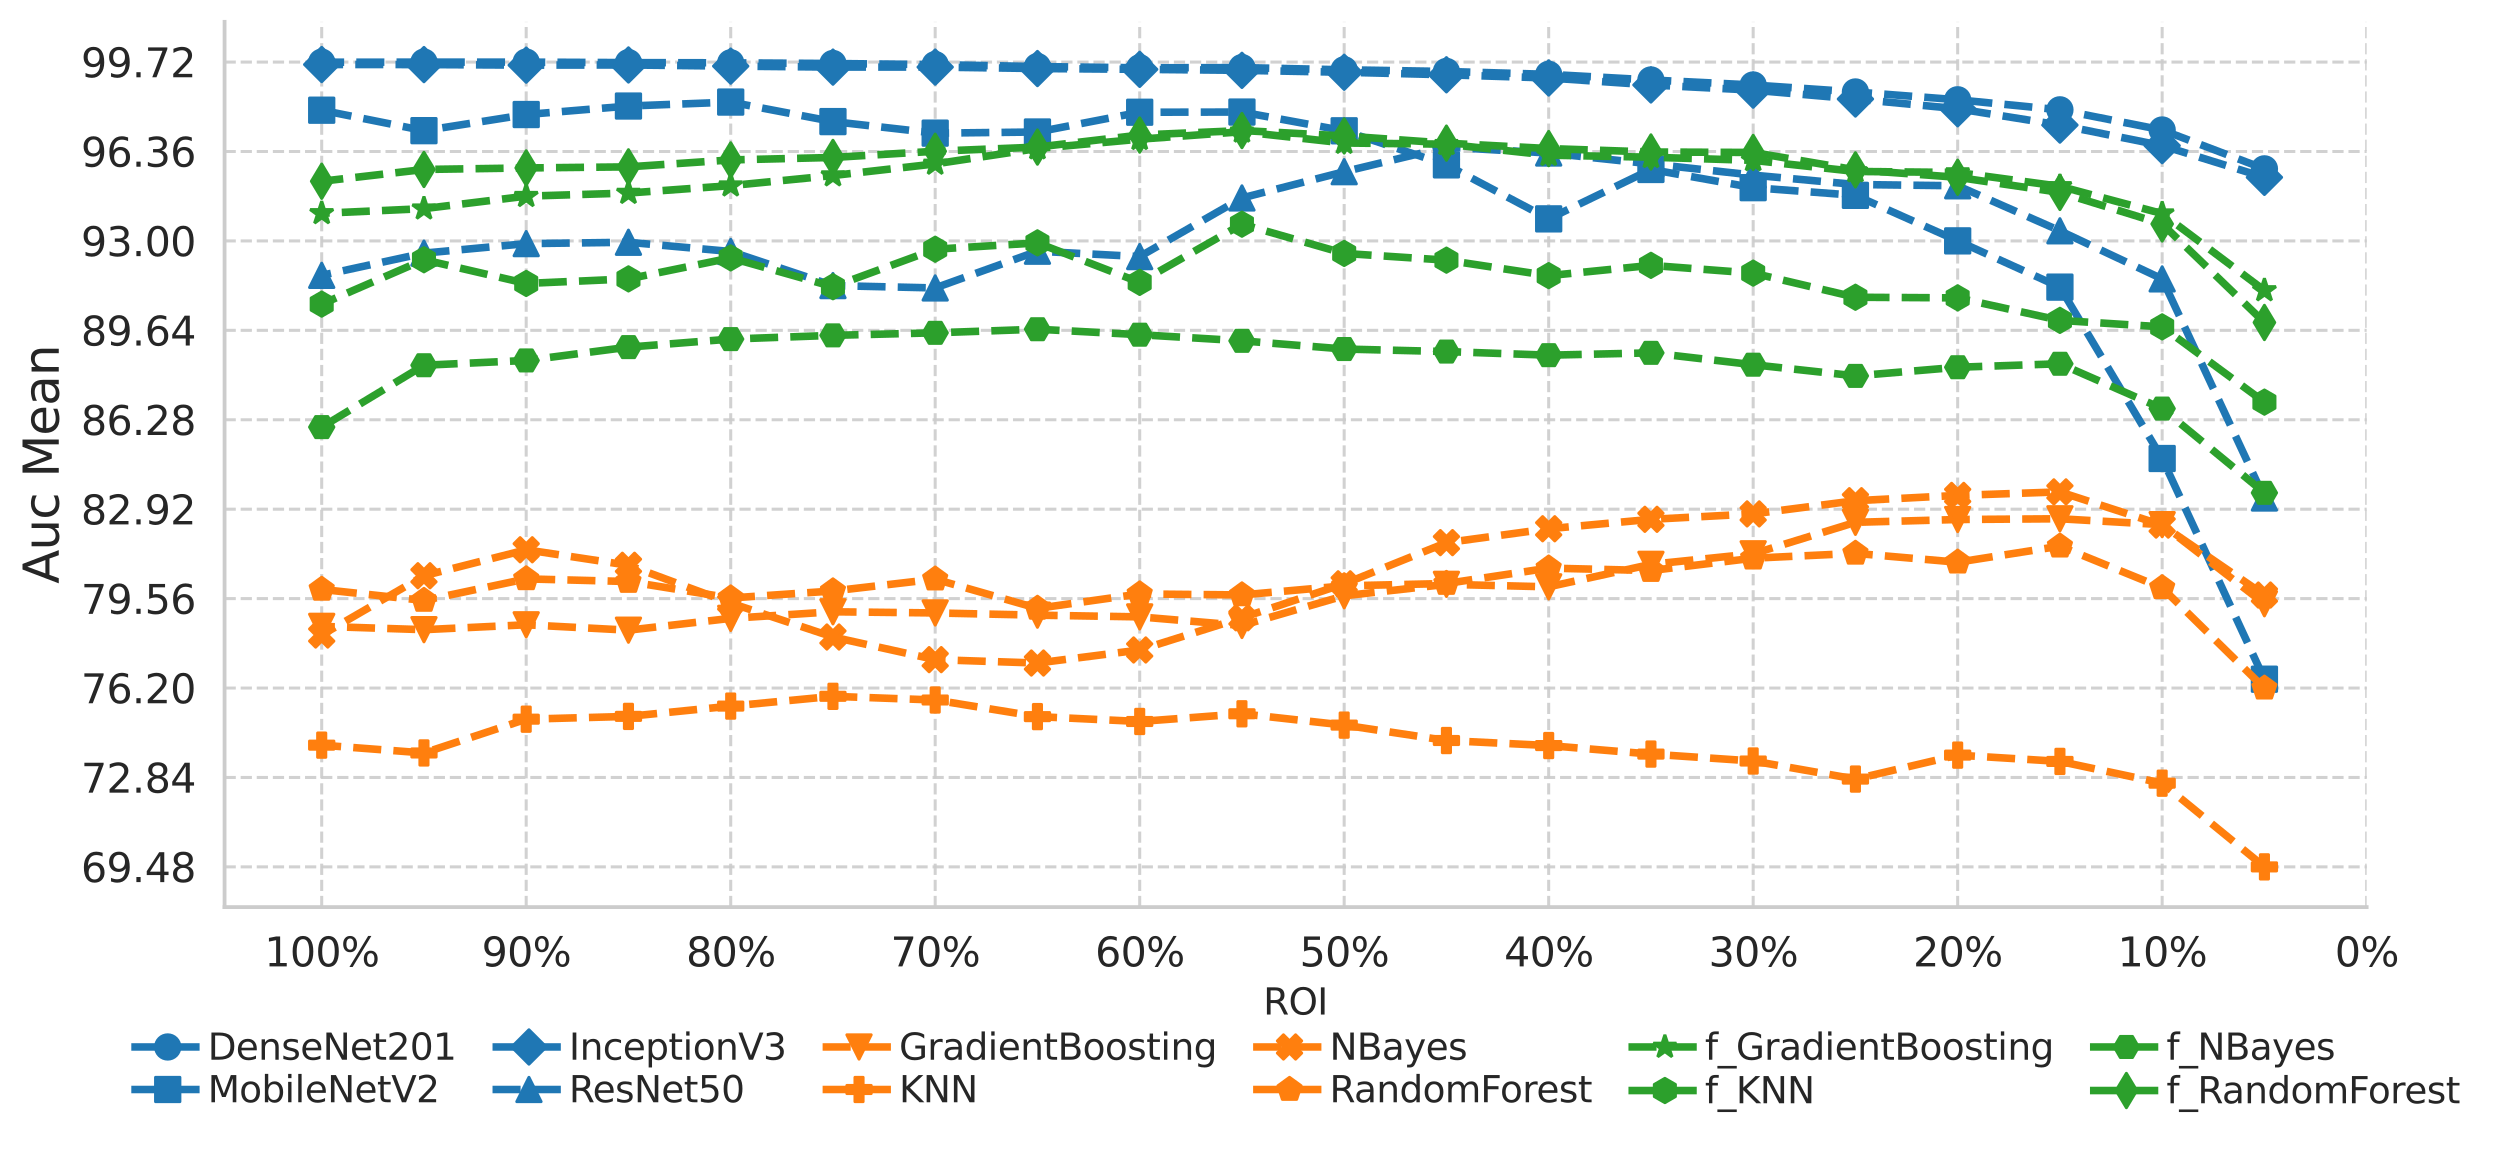 <?xml version="1.0" encoding="utf-8" standalone="no"?>
<!DOCTYPE svg PUBLIC "-//W3C//DTD SVG 1.1//EN"
  "http://www.w3.org/Graphics/SVG/1.1/DTD/svg11.dtd">
<svg xmlns:xlink="http://www.w3.org/1999/xlink" width="823.496pt" height="379.437pt" viewBox="0 0 823.496 379.437" xmlns="http://www.w3.org/2000/svg" version="1.1">
 <defs>
  <style type="text/css">*{stroke-linejoin: round; stroke-linecap: butt}</style>
 </defs>
 <g id="figure_1">
  <g id="patch_1">
   <path d="M 0 379.437 
L 823.496 379.437 
L 823.496 0 
L 0 0 
z
" style="fill: #ffffff"/>
  </g>
  <g id="axes_1">
   <g id="patch_2">
    <path d="M 73.974 298.8 
L 779.574 298.8 
L 779.574 7.2 
L 73.974 7.2 
z
" style="fill: #ffffff"/>
   </g>
   <g id="matplotlib.axis_1">
    <g id="xtick_1">
     <g id="line2d_1">
      <path d="M 779.574 298.8 
L 779.574 7.2 
" clip-path="url(#pe27b4bed59)" style="fill: none; stroke-dasharray: 3.7,1.6; stroke-dashoffset: 0; stroke: #cccccc; stroke-opacity: 0.9"/>
     </g>
     <g id="text_1">
      <!-- 0% -->
      <g style="fill: #262626" transform="translate(769.104 318.33) scale(0.132 -0.132)">
       <defs>
        <path id="DejaVuSans-30" d="M 2034 4250 
Q 1547 4250 1301 3770 
Q 1056 3291 1056 2328 
Q 1056 1369 1301 889 
Q 1547 409 2034 409 
Q 2525 409 2770 889 
Q 3016 1369 3016 2328 
Q 3016 3291 2770 3770 
Q 2525 4250 2034 4250 
z
M 2034 4750 
Q 2819 4750 3233 4129 
Q 3647 3509 3647 2328 
Q 3647 1150 3233 529 
Q 2819 -91 2034 -91 
Q 1250 -91 836 529 
Q 422 1150 422 2328 
Q 422 3509 836 4129 
Q 1250 4750 2034 4750 
z
" transform="scale(0.016)"/>
        <path id="DejaVuSans-25" d="M 4653 2053 
Q 4381 2053 4226 1822 
Q 4072 1591 4072 1178 
Q 4072 772 4226 539 
Q 4381 306 4653 306 
Q 4919 306 5073 539 
Q 5228 772 5228 1178 
Q 5228 1588 5073 1820 
Q 4919 2053 4653 2053 
z
M 4653 2450 
Q 5147 2450 5437 2106 
Q 5728 1763 5728 1178 
Q 5728 594 5436 251 
Q 5144 -91 4653 -91 
Q 4153 -91 3862 251 
Q 3572 594 3572 1178 
Q 3572 1766 3864 2108 
Q 4156 2450 4653 2450 
z
M 1428 4353 
Q 1159 4353 1004 4120 
Q 850 3888 850 3481 
Q 850 3069 1003 2837 
Q 1156 2606 1428 2606 
Q 1700 2606 1854 2837 
Q 2009 3069 2009 3481 
Q 2009 3884 1853 4118 
Q 1697 4353 1428 4353 
z
M 4250 4750 
L 4750 4750 
L 1831 -91 
L 1331 -91 
L 4250 4750 
z
M 1428 4750 
Q 1922 4750 2215 4408 
Q 2509 4066 2509 3481 
Q 2509 2891 2217 2550 
Q 1925 2209 1428 2209 
Q 931 2209 642 2551 
Q 353 2894 353 3481 
Q 353 4063 643 4406 
Q 934 4750 1428 4750 
z
" transform="scale(0.016)"/>
       </defs>
       <use xlink:href="#DejaVuSans-30"/>
       <use xlink:href="#DejaVuSans-25" x="63.623"/>
      </g>
     </g>
    </g>
    <g id="xtick_2">
     <g id="line2d_2">
      <path d="M 712.214 298.8 
L 712.214 7.2 
" clip-path="url(#pe27b4bed59)" style="fill: none; stroke-dasharray: 3.7,1.6; stroke-dashoffset: 0; stroke: #cccccc; stroke-opacity: 0.9"/>
     </g>
     <g id="text_2">
      <!-- 10% -->
      <g style="fill: #262626" transform="translate(697.544 318.33) scale(0.132 -0.132)">
       <defs>
        <path id="DejaVuSans-31" d="M 794 531 
L 1825 531 
L 1825 4091 
L 703 3866 
L 703 4441 
L 1819 4666 
L 2450 4666 
L 2450 531 
L 3481 531 
L 3481 0 
L 794 0 
L 794 531 
z
" transform="scale(0.016)"/>
       </defs>
       <use xlink:href="#DejaVuSans-31"/>
       <use xlink:href="#DejaVuSans-30" x="63.623"/>
       <use xlink:href="#DejaVuSans-25" x="127.246"/>
      </g>
     </g>
    </g>
    <g id="xtick_3">
     <g id="line2d_3">
      <path d="M 644.853 298.8 
L 644.853 7.2 
" clip-path="url(#pe27b4bed59)" style="fill: none; stroke-dasharray: 3.7,1.6; stroke-dashoffset: 0; stroke: #cccccc; stroke-opacity: 0.9"/>
     </g>
     <g id="text_3">
      <!-- 20% -->
      <g style="fill: #262626" transform="translate(630.184 318.33) scale(0.132 -0.132)">
       <defs>
        <path id="DejaVuSans-32" d="M 1228 531 
L 3431 531 
L 3431 0 
L 469 0 
L 469 531 
Q 828 903 1448 1529 
Q 2069 2156 2228 2338 
Q 2531 2678 2651 2914 
Q 2772 3150 2772 3378 
Q 2772 3750 2511 3984 
Q 2250 4219 1831 4219 
Q 1534 4219 1204 4116 
Q 875 4013 500 3803 
L 500 4441 
Q 881 4594 1212 4672 
Q 1544 4750 1819 4750 
Q 2544 4750 2975 4387 
Q 3406 4025 3406 3419 
Q 3406 3131 3298 2873 
Q 3191 2616 2906 2266 
Q 2828 2175 2409 1742 
Q 1991 1309 1228 531 
z
" transform="scale(0.016)"/>
       </defs>
       <use xlink:href="#DejaVuSans-32"/>
       <use xlink:href="#DejaVuSans-30" x="63.623"/>
       <use xlink:href="#DejaVuSans-25" x="127.246"/>
      </g>
     </g>
    </g>
    <g id="xtick_4">
     <g id="line2d_4">
      <path d="M 577.493 298.8 
L 577.493 7.2 
" clip-path="url(#pe27b4bed59)" style="fill: none; stroke-dasharray: 3.7,1.6; stroke-dashoffset: 0; stroke: #cccccc; stroke-opacity: 0.9"/>
     </g>
     <g id="text_4">
      <!-- 30% -->
      <g style="fill: #262626" transform="translate(562.823 318.33) scale(0.132 -0.132)">
       <defs>
        <path id="DejaVuSans-33" d="M 2597 2516 
Q 3050 2419 3304 2112 
Q 3559 1806 3559 1356 
Q 3559 666 3084 287 
Q 2609 -91 1734 -91 
Q 1441 -91 1130 -33 
Q 819 25 488 141 
L 488 750 
Q 750 597 1062 519 
Q 1375 441 1716 441 
Q 2309 441 2620 675 
Q 2931 909 2931 1356 
Q 2931 1769 2642 2001 
Q 2353 2234 1838 2234 
L 1294 2234 
L 1294 2753 
L 1863 2753 
Q 2328 2753 2575 2939 
Q 2822 3125 2822 3475 
Q 2822 3834 2567 4026 
Q 2313 4219 1838 4219 
Q 1578 4219 1281 4162 
Q 984 4106 628 3988 
L 628 4550 
Q 988 4650 1302 4700 
Q 1616 4750 1894 4750 
Q 2613 4750 3031 4423 
Q 3450 4097 3450 3541 
Q 3450 3153 3228 2886 
Q 3006 2619 2597 2516 
z
" transform="scale(0.016)"/>
       </defs>
       <use xlink:href="#DejaVuSans-33"/>
       <use xlink:href="#DejaVuSans-30" x="63.623"/>
       <use xlink:href="#DejaVuSans-25" x="127.246"/>
      </g>
     </g>
    </g>
    <g id="xtick_5">
     <g id="line2d_5">
      <path d="M 510.133 298.8 
L 510.133 7.2 
" clip-path="url(#pe27b4bed59)" style="fill: none; stroke-dasharray: 3.7,1.6; stroke-dashoffset: 0; stroke: #cccccc; stroke-opacity: 0.9"/>
     </g>
     <g id="text_5">
      <!-- 40% -->
      <g style="fill: #262626" transform="translate(495.463 318.33) scale(0.132 -0.132)">
       <defs>
        <path id="DejaVuSans-34" d="M 2419 4116 
L 825 1625 
L 2419 1625 
L 2419 4116 
z
M 2253 4666 
L 3047 4666 
L 3047 1625 
L 3713 1625 
L 3713 1100 
L 3047 1100 
L 3047 0 
L 2419 0 
L 2419 1100 
L 313 1100 
L 313 1709 
L 2253 4666 
z
" transform="scale(0.016)"/>
       </defs>
       <use xlink:href="#DejaVuSans-34"/>
       <use xlink:href="#DejaVuSans-30" x="63.623"/>
       <use xlink:href="#DejaVuSans-25" x="127.246"/>
      </g>
     </g>
    </g>
    <g id="xtick_6">
     <g id="line2d_6">
      <path d="M 442.772 298.8 
L 442.772 7.2 
" clip-path="url(#pe27b4bed59)" style="fill: none; stroke-dasharray: 3.7,1.6; stroke-dashoffset: 0; stroke: #cccccc; stroke-opacity: 0.9"/>
     </g>
     <g id="text_6">
      <!-- 50% -->
      <g style="fill: #262626" transform="translate(428.103 318.33) scale(0.132 -0.132)">
       <defs>
        <path id="DejaVuSans-35" d="M 691 4666 
L 3169 4666 
L 3169 4134 
L 1269 4134 
L 1269 2991 
Q 1406 3038 1543 3061 
Q 1681 3084 1819 3084 
Q 2600 3084 3056 2656 
Q 3513 2228 3513 1497 
Q 3513 744 3044 326 
Q 2575 -91 1722 -91 
Q 1428 -91 1123 -41 
Q 819 9 494 109 
L 494 744 
Q 775 591 1075 516 
Q 1375 441 1709 441 
Q 2250 441 2565 725 
Q 2881 1009 2881 1497 
Q 2881 1984 2565 2268 
Q 2250 2553 1709 2553 
Q 1456 2553 1204 2497 
Q 953 2441 691 2322 
L 691 4666 
z
" transform="scale(0.016)"/>
       </defs>
       <use xlink:href="#DejaVuSans-35"/>
       <use xlink:href="#DejaVuSans-30" x="63.623"/>
       <use xlink:href="#DejaVuSans-25" x="127.246"/>
      </g>
     </g>
    </g>
    <g id="xtick_7">
     <g id="line2d_7">
      <path d="M 375.412 298.8 
L 375.412 7.2 
" clip-path="url(#pe27b4bed59)" style="fill: none; stroke-dasharray: 3.7,1.6; stroke-dashoffset: 0; stroke: #cccccc; stroke-opacity: 0.9"/>
     </g>
     <g id="text_7">
      <!-- 60% -->
      <g style="fill: #262626" transform="translate(360.742 318.33) scale(0.132 -0.132)">
       <defs>
        <path id="DejaVuSans-36" d="M 2113 2584 
Q 1688 2584 1439 2293 
Q 1191 2003 1191 1497 
Q 1191 994 1439 701 
Q 1688 409 2113 409 
Q 2538 409 2786 701 
Q 3034 994 3034 1497 
Q 3034 2003 2786 2293 
Q 2538 2584 2113 2584 
z
M 3366 4563 
L 3366 3988 
Q 3128 4100 2886 4159 
Q 2644 4219 2406 4219 
Q 1781 4219 1451 3797 
Q 1122 3375 1075 2522 
Q 1259 2794 1537 2939 
Q 1816 3084 2150 3084 
Q 2853 3084 3261 2657 
Q 3669 2231 3669 1497 
Q 3669 778 3244 343 
Q 2819 -91 2113 -91 
Q 1303 -91 875 529 
Q 447 1150 447 2328 
Q 447 3434 972 4092 
Q 1497 4750 2381 4750 
Q 2619 4750 2861 4703 
Q 3103 4656 3366 4563 
z
" transform="scale(0.016)"/>
       </defs>
       <use xlink:href="#DejaVuSans-36"/>
       <use xlink:href="#DejaVuSans-30" x="63.623"/>
       <use xlink:href="#DejaVuSans-25" x="127.246"/>
      </g>
     </g>
    </g>
    <g id="xtick_8">
     <g id="line2d_8">
      <path d="M 308.051 298.8 
L 308.051 7.2 
" clip-path="url(#pe27b4bed59)" style="fill: none; stroke-dasharray: 3.7,1.6; stroke-dashoffset: 0; stroke: #cccccc; stroke-opacity: 0.9"/>
     </g>
     <g id="text_8">
      <!-- 70% -->
      <g style="fill: #262626" transform="translate(293.382 318.33) scale(0.132 -0.132)">
       <defs>
        <path id="DejaVuSans-37" d="M 525 4666 
L 3525 4666 
L 3525 4397 
L 1831 0 
L 1172 0 
L 2766 4134 
L 525 4134 
L 525 4666 
z
" transform="scale(0.016)"/>
       </defs>
       <use xlink:href="#DejaVuSans-37"/>
       <use xlink:href="#DejaVuSans-30" x="63.623"/>
       <use xlink:href="#DejaVuSans-25" x="127.246"/>
      </g>
     </g>
    </g>
    <g id="xtick_9">
     <g id="line2d_9">
      <path d="M 240.691 298.8 
L 240.691 7.2 
" clip-path="url(#pe27b4bed59)" style="fill: none; stroke-dasharray: 3.7,1.6; stroke-dashoffset: 0; stroke: #cccccc; stroke-opacity: 0.9"/>
     </g>
     <g id="text_9">
      <!-- 80% -->
      <g style="fill: #262626" transform="translate(226.022 318.33) scale(0.132 -0.132)">
       <defs>
        <path id="DejaVuSans-38" d="M 2034 2216 
Q 1584 2216 1326 1975 
Q 1069 1734 1069 1313 
Q 1069 891 1326 650 
Q 1584 409 2034 409 
Q 2484 409 2743 651 
Q 3003 894 3003 1313 
Q 3003 1734 2745 1975 
Q 2488 2216 2034 2216 
z
M 1403 2484 
Q 997 2584 770 2862 
Q 544 3141 544 3541 
Q 544 4100 942 4425 
Q 1341 4750 2034 4750 
Q 2731 4750 3128 4425 
Q 3525 4100 3525 3541 
Q 3525 3141 3298 2862 
Q 3072 2584 2669 2484 
Q 3125 2378 3379 2068 
Q 3634 1759 3634 1313 
Q 3634 634 3220 271 
Q 2806 -91 2034 -91 
Q 1263 -91 848 271 
Q 434 634 434 1313 
Q 434 1759 690 2068 
Q 947 2378 1403 2484 
z
M 1172 3481 
Q 1172 3119 1398 2916 
Q 1625 2713 2034 2713 
Q 2441 2713 2670 2916 
Q 2900 3119 2900 3481 
Q 2900 3844 2670 4047 
Q 2441 4250 2034 4250 
Q 1625 4250 1398 4047 
Q 1172 3844 1172 3481 
z
" transform="scale(0.016)"/>
       </defs>
       <use xlink:href="#DejaVuSans-38"/>
       <use xlink:href="#DejaVuSans-30" x="63.623"/>
       <use xlink:href="#DejaVuSans-25" x="127.246"/>
      </g>
     </g>
    </g>
    <g id="xtick_10">
     <g id="line2d_10">
      <path d="M 173.331 298.8 
L 173.331 7.2 
" clip-path="url(#pe27b4bed59)" style="fill: none; stroke-dasharray: 3.7,1.6; stroke-dashoffset: 0; stroke: #cccccc; stroke-opacity: 0.9"/>
     </g>
     <g id="text_10">
      <!-- 90% -->
      <g style="fill: #262626" transform="translate(158.661 318.33) scale(0.132 -0.132)">
       <defs>
        <path id="DejaVuSans-39" d="M 703 97 
L 703 672 
Q 941 559 1184 500 
Q 1428 441 1663 441 
Q 2288 441 2617 861 
Q 2947 1281 2994 2138 
Q 2813 1869 2534 1725 
Q 2256 1581 1919 1581 
Q 1219 1581 811 2004 
Q 403 2428 403 3163 
Q 403 3881 828 4315 
Q 1253 4750 1959 4750 
Q 2769 4750 3195 4129 
Q 3622 3509 3622 2328 
Q 3622 1225 3098 567 
Q 2575 -91 1691 -91 
Q 1453 -91 1209 -44 
Q 966 3 703 97 
z
M 1959 2075 
Q 2384 2075 2632 2365 
Q 2881 2656 2881 3163 
Q 2881 3666 2632 3958 
Q 2384 4250 1959 4250 
Q 1534 4250 1286 3958 
Q 1038 3666 1038 3163 
Q 1038 2656 1286 2365 
Q 1534 2075 1959 2075 
z
" transform="scale(0.016)"/>
       </defs>
       <use xlink:href="#DejaVuSans-39"/>
       <use xlink:href="#DejaVuSans-30" x="63.623"/>
       <use xlink:href="#DejaVuSans-25" x="127.246"/>
      </g>
     </g>
    </g>
    <g id="xtick_11">
     <g id="line2d_11">
      <path d="M 105.97 298.8 
L 105.97 7.2 
" clip-path="url(#pe27b4bed59)" style="fill: none; stroke-dasharray: 3.7,1.6; stroke-dashoffset: 0; stroke: #cccccc; stroke-opacity: 0.9"/>
     </g>
     <g id="text_11">
      <!-- 100% -->
      <g style="fill: #262626" transform="translate(87.102 318.33) scale(0.132 -0.132)">
       <use xlink:href="#DejaVuSans-31"/>
       <use xlink:href="#DejaVuSans-30" x="63.623"/>
       <use xlink:href="#DejaVuSans-30" x="127.246"/>
       <use xlink:href="#DejaVuSans-25" x="190.869"/>
      </g>
     </g>
    </g>
    <g id="text_12">
     <!-- ROI -->
     <g style="fill: #262626" transform="translate(416.112 334.193) scale(0.12 -0.12)">
      <defs>
       <path id="DejaVuSans-52" d="M 2841 2188 
Q 3044 2119 3236 1894 
Q 3428 1669 3622 1275 
L 4263 0 
L 3584 0 
L 2988 1197 
Q 2756 1666 2539 1819 
Q 2322 1972 1947 1972 
L 1259 1972 
L 1259 0 
L 628 0 
L 628 4666 
L 2053 4666 
Q 2853 4666 3247 4331 
Q 3641 3997 3641 3322 
Q 3641 2881 3436 2590 
Q 3231 2300 2841 2188 
z
M 1259 4147 
L 1259 2491 
L 2053 2491 
Q 2509 2491 2742 2702 
Q 2975 2913 2975 3322 
Q 2975 3731 2742 3939 
Q 2509 4147 2053 4147 
L 1259 4147 
z
" transform="scale(0.016)"/>
       <path id="DejaVuSans-4f" d="M 2522 4238 
Q 1834 4238 1429 3725 
Q 1025 3213 1025 2328 
Q 1025 1447 1429 934 
Q 1834 422 2522 422 
Q 3209 422 3611 934 
Q 4013 1447 4013 2328 
Q 4013 3213 3611 3725 
Q 3209 4238 2522 4238 
z
M 2522 4750 
Q 3503 4750 4090 4092 
Q 4678 3434 4678 2328 
Q 4678 1225 4090 567 
Q 3503 -91 2522 -91 
Q 1538 -91 948 565 
Q 359 1222 359 2328 
Q 359 3434 948 4092 
Q 1538 4750 2522 4750 
z
" transform="scale(0.016)"/>
       <path id="DejaVuSans-49" d="M 628 4666 
L 1259 4666 
L 1259 0 
L 628 0 
L 628 4666 
z
" transform="scale(0.016)"/>
      </defs>
      <use xlink:href="#DejaVuSans-52"/>
      <use xlink:href="#DejaVuSans-4f" x="69.482"/>
      <use xlink:href="#DejaVuSans-49" x="148.193"/>
     </g>
    </g>
   </g>
   <g id="matplotlib.axis_2">
    <g id="ytick_1">
     <g id="line2d_12">
      <path d="M 73.974 285.549 
L 779.574 285.549 
" clip-path="url(#pe27b4bed59)" style="fill: none; stroke-dasharray: 3.7,1.6; stroke-dashoffset: 0; stroke: #cccccc; stroke-opacity: 0.9"/>
     </g>
     <g id="text_13">
      <!-- 69.48 -->
      <g style="fill: #262626" transform="translate(26.685 290.564) scale(0.132 -0.132)">
       <defs>
        <path id="DejaVuSans-2e" d="M 684 794 
L 1344 794 
L 1344 0 
L 684 0 
L 684 794 
z
" transform="scale(0.016)"/>
       </defs>
       <use xlink:href="#DejaVuSans-36"/>
       <use xlink:href="#DejaVuSans-39" x="63.623"/>
       <use xlink:href="#DejaVuSans-2e" x="127.246"/>
       <use xlink:href="#DejaVuSans-34" x="159.033"/>
       <use xlink:href="#DejaVuSans-38" x="222.656"/>
      </g>
     </g>
    </g>
    <g id="ytick_2">
     <g id="line2d_13">
      <path d="M 73.974 256.093 
L 779.574 256.093 
" clip-path="url(#pe27b4bed59)" style="fill: none; stroke-dasharray: 3.7,1.6; stroke-dashoffset: 0; stroke: #cccccc; stroke-opacity: 0.9"/>
     </g>
     <g id="text_14">
      <!-- 72.84 -->
      <g style="fill: #262626" transform="translate(26.685 261.108) scale(0.132 -0.132)">
       <use xlink:href="#DejaVuSans-37"/>
       <use xlink:href="#DejaVuSans-32" x="63.623"/>
       <use xlink:href="#DejaVuSans-2e" x="127.246"/>
       <use xlink:href="#DejaVuSans-38" x="159.033"/>
       <use xlink:href="#DejaVuSans-34" x="222.656"/>
      </g>
     </g>
    </g>
    <g id="ytick_3">
     <g id="line2d_14">
      <path d="M 73.974 226.637 
L 779.574 226.637 
" clip-path="url(#pe27b4bed59)" style="fill: none; stroke-dasharray: 3.7,1.6; stroke-dashoffset: 0; stroke: #cccccc; stroke-opacity: 0.9"/>
     </g>
     <g id="text_15">
      <!-- 76.20 -->
      <g style="fill: #262626" transform="translate(26.685 231.652) scale(0.132 -0.132)">
       <use xlink:href="#DejaVuSans-37"/>
       <use xlink:href="#DejaVuSans-36" x="63.623"/>
       <use xlink:href="#DejaVuSans-2e" x="127.246"/>
       <use xlink:href="#DejaVuSans-32" x="159.033"/>
       <use xlink:href="#DejaVuSans-30" x="222.656"/>
      </g>
     </g>
    </g>
    <g id="ytick_4">
     <g id="line2d_15">
      <path d="M 73.974 197.181 
L 779.574 197.181 
" clip-path="url(#pe27b4bed59)" style="fill: none; stroke-dasharray: 3.7,1.6; stroke-dashoffset: 0; stroke: #cccccc; stroke-opacity: 0.9"/>
     </g>
     <g id="text_16">
      <!-- 79.56 -->
      <g style="fill: #262626" transform="translate(26.685 202.196) scale(0.132 -0.132)">
       <use xlink:href="#DejaVuSans-37"/>
       <use xlink:href="#DejaVuSans-39" x="63.623"/>
       <use xlink:href="#DejaVuSans-2e" x="127.246"/>
       <use xlink:href="#DejaVuSans-35" x="159.033"/>
       <use xlink:href="#DejaVuSans-36" x="222.656"/>
      </g>
     </g>
    </g>
    <g id="ytick_5">
     <g id="line2d_16">
      <path d="M 73.974 167.725 
L 779.574 167.725 
" clip-path="url(#pe27b4bed59)" style="fill: none; stroke-dasharray: 3.7,1.6; stroke-dashoffset: 0; stroke: #cccccc; stroke-opacity: 0.9"/>
     </g>
     <g id="text_17">
      <!-- 82.92 -->
      <g style="fill: #262626" transform="translate(26.685 172.74) scale(0.132 -0.132)">
       <use xlink:href="#DejaVuSans-38"/>
       <use xlink:href="#DejaVuSans-32" x="63.623"/>
       <use xlink:href="#DejaVuSans-2e" x="127.246"/>
       <use xlink:href="#DejaVuSans-39" x="159.033"/>
       <use xlink:href="#DejaVuSans-32" x="222.656"/>
      </g>
     </g>
    </g>
    <g id="ytick_6">
     <g id="line2d_17">
      <path d="M 73.974 138.269 
L 779.574 138.269 
" clip-path="url(#pe27b4bed59)" style="fill: none; stroke-dasharray: 3.7,1.6; stroke-dashoffset: 0; stroke: #cccccc; stroke-opacity: 0.9"/>
     </g>
     <g id="text_18">
      <!-- 86.28 -->
      <g style="fill: #262626" transform="translate(26.685 143.284) scale(0.132 -0.132)">
       <use xlink:href="#DejaVuSans-38"/>
       <use xlink:href="#DejaVuSans-36" x="63.623"/>
       <use xlink:href="#DejaVuSans-2e" x="127.246"/>
       <use xlink:href="#DejaVuSans-32" x="159.033"/>
       <use xlink:href="#DejaVuSans-38" x="222.656"/>
      </g>
     </g>
    </g>
    <g id="ytick_7">
     <g id="line2d_18">
      <path d="M 73.974 108.813 
L 779.574 108.813 
" clip-path="url(#pe27b4bed59)" style="fill: none; stroke-dasharray: 3.7,1.6; stroke-dashoffset: 0; stroke: #cccccc; stroke-opacity: 0.9"/>
     </g>
     <g id="text_19">
      <!-- 89.64 -->
      <g style="fill: #262626" transform="translate(26.685 113.828) scale(0.132 -0.132)">
       <use xlink:href="#DejaVuSans-38"/>
       <use xlink:href="#DejaVuSans-39" x="63.623"/>
       <use xlink:href="#DejaVuSans-2e" x="127.246"/>
       <use xlink:href="#DejaVuSans-36" x="159.033"/>
       <use xlink:href="#DejaVuSans-34" x="222.656"/>
      </g>
     </g>
    </g>
    <g id="ytick_8">
     <g id="line2d_19">
      <path d="M 73.974 79.357 
L 779.574 79.357 
" clip-path="url(#pe27b4bed59)" style="fill: none; stroke-dasharray: 3.7,1.6; stroke-dashoffset: 0; stroke: #cccccc; stroke-opacity: 0.9"/>
     </g>
     <g id="text_20">
      <!-- 93.00 -->
      <g style="fill: #262626" transform="translate(26.685 84.372) scale(0.132 -0.132)">
       <use xlink:href="#DejaVuSans-39"/>
       <use xlink:href="#DejaVuSans-33" x="63.623"/>
       <use xlink:href="#DejaVuSans-2e" x="127.246"/>
       <use xlink:href="#DejaVuSans-30" x="159.033"/>
       <use xlink:href="#DejaVuSans-30" x="222.656"/>
      </g>
     </g>
    </g>
    <g id="ytick_9">
     <g id="line2d_20">
      <path d="M 73.974 49.901 
L 779.574 49.901 
" clip-path="url(#pe27b4bed59)" style="fill: none; stroke-dasharray: 3.7,1.6; stroke-dashoffset: 0; stroke: #cccccc; stroke-opacity: 0.9"/>
     </g>
     <g id="text_21">
      <!-- 96.36 -->
      <g style="fill: #262626" transform="translate(26.685 54.916) scale(0.132 -0.132)">
       <use xlink:href="#DejaVuSans-39"/>
       <use xlink:href="#DejaVuSans-36" x="63.623"/>
       <use xlink:href="#DejaVuSans-2e" x="127.246"/>
       <use xlink:href="#DejaVuSans-33" x="159.033"/>
       <use xlink:href="#DejaVuSans-36" x="222.656"/>
      </g>
     </g>
    </g>
    <g id="ytick_10">
     <g id="line2d_21">
      <path d="M 73.974 20.446 
L 779.574 20.446 
" clip-path="url(#pe27b4bed59)" style="fill: none; stroke-dasharray: 3.7,1.6; stroke-dashoffset: 0; stroke: #cccccc; stroke-opacity: 0.9"/>
     </g>
     <g id="text_22">
      <!-- 99.72 -->
      <g style="fill: #262626" transform="translate(26.685 25.461) scale(0.132 -0.132)">
       <use xlink:href="#DejaVuSans-39"/>
       <use xlink:href="#DejaVuSans-39" x="63.623"/>
       <use xlink:href="#DejaVuSans-2e" x="127.246"/>
       <use xlink:href="#DejaVuSans-37" x="159.033"/>
       <use xlink:href="#DejaVuSans-32" x="222.656"/>
      </g>
     </g>
    </g>
    <g id="text_23">
     <!-- Auc Mean -->
     <g style="fill: #262626" transform="translate(19.358 192.281) rotate(-90) scale(0.16 -0.16)">
      <defs>
       <path id="DejaVuSans-41" d="M 2188 4044 
L 1331 1722 
L 3047 1722 
L 2188 4044 
z
M 1831 4666 
L 2547 4666 
L 4325 0 
L 3669 0 
L 3244 1197 
L 1141 1197 
L 716 0 
L 50 0 
L 1831 4666 
z
" transform="scale(0.016)"/>
       <path id="DejaVuSans-75" d="M 544 1381 
L 544 3500 
L 1119 3500 
L 1119 1403 
Q 1119 906 1312 657 
Q 1506 409 1894 409 
Q 2359 409 2629 706 
Q 2900 1003 2900 1516 
L 2900 3500 
L 3475 3500 
L 3475 0 
L 2900 0 
L 2900 538 
Q 2691 219 2414 64 
Q 2138 -91 1772 -91 
Q 1169 -91 856 284 
Q 544 659 544 1381 
z
M 1991 3584 
L 1991 3584 
z
" transform="scale(0.016)"/>
       <path id="DejaVuSans-63" d="M 3122 3366 
L 3122 2828 
Q 2878 2963 2633 3030 
Q 2388 3097 2138 3097 
Q 1578 3097 1268 2742 
Q 959 2388 959 1747 
Q 959 1106 1268 751 
Q 1578 397 2138 397 
Q 2388 397 2633 464 
Q 2878 531 3122 666 
L 3122 134 
Q 2881 22 2623 -34 
Q 2366 -91 2075 -91 
Q 1284 -91 818 406 
Q 353 903 353 1747 
Q 353 2603 823 3093 
Q 1294 3584 2113 3584 
Q 2378 3584 2631 3529 
Q 2884 3475 3122 3366 
z
" transform="scale(0.016)"/>
       <path id="DejaVuSans-20" transform="scale(0.016)"/>
       <path id="DejaVuSans-4d" d="M 628 4666 
L 1569 4666 
L 2759 1491 
L 3956 4666 
L 4897 4666 
L 4897 0 
L 4281 0 
L 4281 4097 
L 3078 897 
L 2444 897 
L 1241 4097 
L 1241 0 
L 628 0 
L 628 4666 
z
" transform="scale(0.016)"/>
       <path id="DejaVuSans-65" d="M 3597 1894 
L 3597 1613 
L 953 1613 
Q 991 1019 1311 708 
Q 1631 397 2203 397 
Q 2534 397 2845 478 
Q 3156 559 3463 722 
L 3463 178 
Q 3153 47 2828 -22 
Q 2503 -91 2169 -91 
Q 1331 -91 842 396 
Q 353 884 353 1716 
Q 353 2575 817 3079 
Q 1281 3584 2069 3584 
Q 2775 3584 3186 3129 
Q 3597 2675 3597 1894 
z
M 3022 2063 
Q 3016 2534 2758 2815 
Q 2500 3097 2075 3097 
Q 1594 3097 1305 2825 
Q 1016 2553 972 2059 
L 3022 2063 
z
" transform="scale(0.016)"/>
       <path id="DejaVuSans-61" d="M 2194 1759 
Q 1497 1759 1228 1600 
Q 959 1441 959 1056 
Q 959 750 1161 570 
Q 1363 391 1709 391 
Q 2188 391 2477 730 
Q 2766 1069 2766 1631 
L 2766 1759 
L 2194 1759 
z
M 3341 1997 
L 3341 0 
L 2766 0 
L 2766 531 
Q 2569 213 2275 61 
Q 1981 -91 1556 -91 
Q 1019 -91 701 211 
Q 384 513 384 1019 
Q 384 1609 779 1909 
Q 1175 2209 1959 2209 
L 2766 2209 
L 2766 2266 
Q 2766 2663 2505 2880 
Q 2244 3097 1772 3097 
Q 1472 3097 1187 3025 
Q 903 2953 641 2809 
L 641 3341 
Q 956 3463 1253 3523 
Q 1550 3584 1831 3584 
Q 2591 3584 2966 3190 
Q 3341 2797 3341 1997 
z
" transform="scale(0.016)"/>
       <path id="DejaVuSans-6e" d="M 3513 2113 
L 3513 0 
L 2938 0 
L 2938 2094 
Q 2938 2591 2744 2837 
Q 2550 3084 2163 3084 
Q 1697 3084 1428 2787 
Q 1159 2491 1159 1978 
L 1159 0 
L 581 0 
L 581 3500 
L 1159 3500 
L 1159 2956 
Q 1366 3272 1645 3428 
Q 1925 3584 2291 3584 
Q 2894 3584 3203 3211 
Q 3513 2838 3513 2113 
z
" transform="scale(0.016)"/>
      </defs>
      <use xlink:href="#DejaVuSans-41"/>
      <use xlink:href="#DejaVuSans-75" x="68.408"/>
      <use xlink:href="#DejaVuSans-63" x="131.787"/>
      <use xlink:href="#DejaVuSans-20" x="186.768"/>
      <use xlink:href="#DejaVuSans-4d" x="218.555"/>
      <use xlink:href="#DejaVuSans-65" x="304.834"/>
      <use xlink:href="#DejaVuSans-61" x="366.357"/>
      <use xlink:href="#DejaVuSans-6e" x="427.637"/>
     </g>
    </g>
   </g>
   <g id="line2d_22">
    <path d="M 745.894 55.622 
L 712.214 42.818 
L 678.534 36.177 
L 644.853 32.865 
L 611.173 30.292 
L 577.493 27.99 
L 543.813 26.34 
L 510.133 24.485 
L 476.452 23.539 
L 442.772 22.989 
L 409.092 22.264 
L 375.412 22.323 
L 341.732 21.914 
L 308.051 21.278 
L 274.371 20.913 
L 240.691 20.691 
L 207.011 20.619 
L 173.331 20.455 
L 139.65 20.469 
L 105.97 20.487 
" clip-path="url(#pe27b4bed59)" style="fill: none; stroke-dasharray: 9.25,4; stroke-dashoffset: 0; stroke: #1f77b4; stroke-width: 2.5"/>
    <defs>
     <path id="meb5a9b68ae" d="M 0 4 
C 1.061 4 2.078 3.579 2.828 2.828 
C 3.579 2.078 4 1.061 4 0 
C 4 -1.061 3.579 -2.078 2.828 -2.828 
C 2.078 -3.579 1.061 -4 0 -4 
C -1.061 -4 -2.078 -3.579 -2.828 -2.828 
C -3.579 -2.078 -4 -1.061 -4 0 
C -4 1.061 -3.579 2.078 -2.828 2.828 
C -2.078 3.579 -1.061 4 0 4 
z
" style="stroke: #1f77b4"/>
    </defs>
    <g clip-path="url(#pe27b4bed59)">
     <use xlink:href="#meb5a9b68ae" x="745.894" y="55.622" style="fill: #1f77b4; stroke: #1f77b4"/>
     <use xlink:href="#meb5a9b68ae" x="712.214" y="42.818" style="fill: #1f77b4; stroke: #1f77b4"/>
     <use xlink:href="#meb5a9b68ae" x="678.534" y="36.177" style="fill: #1f77b4; stroke: #1f77b4"/>
     <use xlink:href="#meb5a9b68ae" x="644.853" y="32.865" style="fill: #1f77b4; stroke: #1f77b4"/>
     <use xlink:href="#meb5a9b68ae" x="611.173" y="30.292" style="fill: #1f77b4; stroke: #1f77b4"/>
     <use xlink:href="#meb5a9b68ae" x="577.493" y="27.99" style="fill: #1f77b4; stroke: #1f77b4"/>
     <use xlink:href="#meb5a9b68ae" x="543.813" y="26.34" style="fill: #1f77b4; stroke: #1f77b4"/>
     <use xlink:href="#meb5a9b68ae" x="510.133" y="24.485" style="fill: #1f77b4; stroke: #1f77b4"/>
     <use xlink:href="#meb5a9b68ae" x="476.452" y="23.539" style="fill: #1f77b4; stroke: #1f77b4"/>
     <use xlink:href="#meb5a9b68ae" x="442.772" y="22.989" style="fill: #1f77b4; stroke: #1f77b4"/>
     <use xlink:href="#meb5a9b68ae" x="409.092" y="22.264" style="fill: #1f77b4; stroke: #1f77b4"/>
     <use xlink:href="#meb5a9b68ae" x="375.412" y="22.323" style="fill: #1f77b4; stroke: #1f77b4"/>
     <use xlink:href="#meb5a9b68ae" x="341.732" y="21.914" style="fill: #1f77b4; stroke: #1f77b4"/>
     <use xlink:href="#meb5a9b68ae" x="308.051" y="21.278" style="fill: #1f77b4; stroke: #1f77b4"/>
     <use xlink:href="#meb5a9b68ae" x="274.371" y="20.913" style="fill: #1f77b4; stroke: #1f77b4"/>
     <use xlink:href="#meb5a9b68ae" x="240.691" y="20.691" style="fill: #1f77b4; stroke: #1f77b4"/>
     <use xlink:href="#meb5a9b68ae" x="207.011" y="20.619" style="fill: #1f77b4; stroke: #1f77b4"/>
     <use xlink:href="#meb5a9b68ae" x="173.331" y="20.455" style="fill: #1f77b4; stroke: #1f77b4"/>
     <use xlink:href="#meb5a9b68ae" x="139.65" y="20.469" style="fill: #1f77b4; stroke: #1f77b4"/>
     <use xlink:href="#meb5a9b68ae" x="105.97" y="20.487" style="fill: #1f77b4; stroke: #1f77b4"/>
    </g>
   </g>
   <g id="line2d_23">
    <path d="M 745.894 223.735 
L 712.214 151.03 
L 678.534 94.582 
L 644.853 79.347 
L 611.173 64.345 
L 577.493 61.811 
L 543.813 55.814 
L 510.133 72.095 
L 476.452 54.302 
L 442.772 43.078 
L 409.092 36.907 
L 375.412 36.97 
L 341.732 43.478 
L 308.051 43.861 
L 274.371 40.048 
L 240.691 33.625 
L 207.011 34.928 
L 173.331 37.727 
L 139.65 43.04 
L 105.97 36.307 
" clip-path="url(#pe27b4bed59)" style="fill: none; stroke-dasharray: 9.25,4; stroke-dashoffset: 0; stroke: #1f77b4; stroke-width: 2.5"/>
    <defs>
     <path id="m9ae8b8282b" d="M -4 4 
L 4 4 
L 4 -4 
L -4 -4 
z
" style="stroke: #1f77b4; stroke-linejoin: miter"/>
    </defs>
    <g clip-path="url(#pe27b4bed59)">
     <use xlink:href="#m9ae8b8282b" x="745.894" y="223.735" style="fill: #1f77b4; stroke: #1f77b4; stroke-linejoin: miter"/>
     <use xlink:href="#m9ae8b8282b" x="712.214" y="151.03" style="fill: #1f77b4; stroke: #1f77b4; stroke-linejoin: miter"/>
     <use xlink:href="#m9ae8b8282b" x="678.534" y="94.582" style="fill: #1f77b4; stroke: #1f77b4; stroke-linejoin: miter"/>
     <use xlink:href="#m9ae8b8282b" x="644.853" y="79.347" style="fill: #1f77b4; stroke: #1f77b4; stroke-linejoin: miter"/>
     <use xlink:href="#m9ae8b8282b" x="611.173" y="64.345" style="fill: #1f77b4; stroke: #1f77b4; stroke-linejoin: miter"/>
     <use xlink:href="#m9ae8b8282b" x="577.493" y="61.811" style="fill: #1f77b4; stroke: #1f77b4; stroke-linejoin: miter"/>
     <use xlink:href="#m9ae8b8282b" x="543.813" y="55.814" style="fill: #1f77b4; stroke: #1f77b4; stroke-linejoin: miter"/>
     <use xlink:href="#m9ae8b8282b" x="510.133" y="72.095" style="fill: #1f77b4; stroke: #1f77b4; stroke-linejoin: miter"/>
     <use xlink:href="#m9ae8b8282b" x="476.452" y="54.302" style="fill: #1f77b4; stroke: #1f77b4; stroke-linejoin: miter"/>
     <use xlink:href="#m9ae8b8282b" x="442.772" y="43.078" style="fill: #1f77b4; stroke: #1f77b4; stroke-linejoin: miter"/>
     <use xlink:href="#m9ae8b8282b" x="409.092" y="36.907" style="fill: #1f77b4; stroke: #1f77b4; stroke-linejoin: miter"/>
     <use xlink:href="#m9ae8b8282b" x="375.412" y="36.97" style="fill: #1f77b4; stroke: #1f77b4; stroke-linejoin: miter"/>
     <use xlink:href="#m9ae8b8282b" x="341.732" y="43.478" style="fill: #1f77b4; stroke: #1f77b4; stroke-linejoin: miter"/>
     <use xlink:href="#m9ae8b8282b" x="308.051" y="43.861" style="fill: #1f77b4; stroke: #1f77b4; stroke-linejoin: miter"/>
     <use xlink:href="#m9ae8b8282b" x="274.371" y="40.048" style="fill: #1f77b4; stroke: #1f77b4; stroke-linejoin: miter"/>
     <use xlink:href="#m9ae8b8282b" x="240.691" y="33.625" style="fill: #1f77b4; stroke: #1f77b4; stroke-linejoin: miter"/>
     <use xlink:href="#m9ae8b8282b" x="207.011" y="34.928" style="fill: #1f77b4; stroke: #1f77b4; stroke-linejoin: miter"/>
     <use xlink:href="#m9ae8b8282b" x="173.331" y="37.727" style="fill: #1f77b4; stroke: #1f77b4; stroke-linejoin: miter"/>
     <use xlink:href="#m9ae8b8282b" x="139.65" y="43.04" style="fill: #1f77b4; stroke: #1f77b4; stroke-linejoin: miter"/>
     <use xlink:href="#m9ae8b8282b" x="105.97" y="36.307" style="fill: #1f77b4; stroke: #1f77b4; stroke-linejoin: miter"/>
    </g>
   </g>
   <g id="line2d_24">
    <path d="M 745.894 58.416 
L 712.214 47.969 
L 678.534 41.2 
L 644.853 35.826 
L 611.173 32.615 
L 577.493 29.695 
L 543.813 27.98 
L 510.133 25.689 
L 476.452 24.631 
L 442.772 23.802 
L 409.092 23.176 
L 375.412 22.844 
L 341.732 22.579 
L 308.051 22.099 
L 274.371 22.106 
L 240.691 21.78 
L 207.011 21.399 
L 173.331 21.458 
L 139.65 21.275 
L 105.97 21.257 
" clip-path="url(#pe27b4bed59)" style="fill: none; stroke-dasharray: 9.25,4; stroke-dashoffset: 0; stroke: #1f77b4; stroke-width: 2.5"/>
    <defs>
     <path id="mfa48348d7e" d="M -0 5.657 
L 5.657 0 
L 0 -5.657 
L -5.657 -0 
z
" style="stroke: #1f77b4; stroke-linejoin: miter"/>
    </defs>
    <g clip-path="url(#pe27b4bed59)">
     <use xlink:href="#mfa48348d7e" x="745.894" y="58.416" style="fill: #1f77b4; stroke: #1f77b4; stroke-linejoin: miter"/>
     <use xlink:href="#mfa48348d7e" x="712.214" y="47.969" style="fill: #1f77b4; stroke: #1f77b4; stroke-linejoin: miter"/>
     <use xlink:href="#mfa48348d7e" x="678.534" y="41.2" style="fill: #1f77b4; stroke: #1f77b4; stroke-linejoin: miter"/>
     <use xlink:href="#mfa48348d7e" x="644.853" y="35.826" style="fill: #1f77b4; stroke: #1f77b4; stroke-linejoin: miter"/>
     <use xlink:href="#mfa48348d7e" x="611.173" y="32.615" style="fill: #1f77b4; stroke: #1f77b4; stroke-linejoin: miter"/>
     <use xlink:href="#mfa48348d7e" x="577.493" y="29.695" style="fill: #1f77b4; stroke: #1f77b4; stroke-linejoin: miter"/>
     <use xlink:href="#mfa48348d7e" x="543.813" y="27.98" style="fill: #1f77b4; stroke: #1f77b4; stroke-linejoin: miter"/>
     <use xlink:href="#mfa48348d7e" x="510.133" y="25.689" style="fill: #1f77b4; stroke: #1f77b4; stroke-linejoin: miter"/>
     <use xlink:href="#mfa48348d7e" x="476.452" y="24.631" style="fill: #1f77b4; stroke: #1f77b4; stroke-linejoin: miter"/>
     <use xlink:href="#mfa48348d7e" x="442.772" y="23.802" style="fill: #1f77b4; stroke: #1f77b4; stroke-linejoin: miter"/>
     <use xlink:href="#mfa48348d7e" x="409.092" y="23.176" style="fill: #1f77b4; stroke: #1f77b4; stroke-linejoin: miter"/>
     <use xlink:href="#mfa48348d7e" x="375.412" y="22.844" style="fill: #1f77b4; stroke: #1f77b4; stroke-linejoin: miter"/>
     <use xlink:href="#mfa48348d7e" x="341.732" y="22.579" style="fill: #1f77b4; stroke: #1f77b4; stroke-linejoin: miter"/>
     <use xlink:href="#mfa48348d7e" x="308.051" y="22.099" style="fill: #1f77b4; stroke: #1f77b4; stroke-linejoin: miter"/>
     <use xlink:href="#mfa48348d7e" x="274.371" y="22.106" style="fill: #1f77b4; stroke: #1f77b4; stroke-linejoin: miter"/>
     <use xlink:href="#mfa48348d7e" x="240.691" y="21.78" style="fill: #1f77b4; stroke: #1f77b4; stroke-linejoin: miter"/>
     <use xlink:href="#mfa48348d7e" x="207.011" y="21.399" style="fill: #1f77b4; stroke: #1f77b4; stroke-linejoin: miter"/>
     <use xlink:href="#mfa48348d7e" x="173.331" y="21.458" style="fill: #1f77b4; stroke: #1f77b4; stroke-linejoin: miter"/>
     <use xlink:href="#mfa48348d7e" x="139.65" y="21.275" style="fill: #1f77b4; stroke: #1f77b4; stroke-linejoin: miter"/>
     <use xlink:href="#mfa48348d7e" x="105.97" y="21.257" style="fill: #1f77b4; stroke: #1f77b4; stroke-linejoin: miter"/>
    </g>
   </g>
   <g id="line2d_25">
    <path d="M 745.894 164.033 
L 712.214 91.871 
L 678.534 76.028 
L 644.853 61.195 
L 611.173 60.775 
L 577.493 57.684 
L 543.813 53.983 
L 510.133 50.41 
L 476.452 48.457 
L 442.772 56.557 
L 409.092 65.21 
L 375.412 84.518 
L 341.732 82.746 
L 308.051 94.848 
L 274.371 94.076 
L 240.691 82.842 
L 207.011 79.802 
L 173.331 80.252 
L 139.65 83.382 
L 105.97 90.698 
" clip-path="url(#pe27b4bed59)" style="fill: none; stroke-dasharray: 9.25,4; stroke-dashoffset: 0; stroke: #1f77b4; stroke-width: 2.5"/>
    <defs>
     <path id="ma92caeb4e6" d="M 0 -4 
L -4 4 
L 4 4 
z
" style="stroke: #1f77b4; stroke-linejoin: miter"/>
    </defs>
    <g clip-path="url(#pe27b4bed59)">
     <use xlink:href="#ma92caeb4e6" x="745.894" y="164.033" style="fill: #1f77b4; stroke: #1f77b4; stroke-linejoin: miter"/>
     <use xlink:href="#ma92caeb4e6" x="712.214" y="91.871" style="fill: #1f77b4; stroke: #1f77b4; stroke-linejoin: miter"/>
     <use xlink:href="#ma92caeb4e6" x="678.534" y="76.028" style="fill: #1f77b4; stroke: #1f77b4; stroke-linejoin: miter"/>
     <use xlink:href="#ma92caeb4e6" x="644.853" y="61.195" style="fill: #1f77b4; stroke: #1f77b4; stroke-linejoin: miter"/>
     <use xlink:href="#ma92caeb4e6" x="611.173" y="60.775" style="fill: #1f77b4; stroke: #1f77b4; stroke-linejoin: miter"/>
     <use xlink:href="#ma92caeb4e6" x="577.493" y="57.684" style="fill: #1f77b4; stroke: #1f77b4; stroke-linejoin: miter"/>
     <use xlink:href="#ma92caeb4e6" x="543.813" y="53.983" style="fill: #1f77b4; stroke: #1f77b4; stroke-linejoin: miter"/>
     <use xlink:href="#ma92caeb4e6" x="510.133" y="50.41" style="fill: #1f77b4; stroke: #1f77b4; stroke-linejoin: miter"/>
     <use xlink:href="#ma92caeb4e6" x="476.452" y="48.457" style="fill: #1f77b4; stroke: #1f77b4; stroke-linejoin: miter"/>
     <use xlink:href="#ma92caeb4e6" x="442.772" y="56.557" style="fill: #1f77b4; stroke: #1f77b4; stroke-linejoin: miter"/>
     <use xlink:href="#ma92caeb4e6" x="409.092" y="65.21" style="fill: #1f77b4; stroke: #1f77b4; stroke-linejoin: miter"/>
     <use xlink:href="#ma92caeb4e6" x="375.412" y="84.518" style="fill: #1f77b4; stroke: #1f77b4; stroke-linejoin: miter"/>
     <use xlink:href="#ma92caeb4e6" x="341.732" y="82.746" style="fill: #1f77b4; stroke: #1f77b4; stroke-linejoin: miter"/>
     <use xlink:href="#ma92caeb4e6" x="308.051" y="94.848" style="fill: #1f77b4; stroke: #1f77b4; stroke-linejoin: miter"/>
     <use xlink:href="#ma92caeb4e6" x="274.371" y="94.076" style="fill: #1f77b4; stroke: #1f77b4; stroke-linejoin: miter"/>
     <use xlink:href="#ma92caeb4e6" x="240.691" y="82.842" style="fill: #1f77b4; stroke: #1f77b4; stroke-linejoin: miter"/>
     <use xlink:href="#ma92caeb4e6" x="207.011" y="79.802" style="fill: #1f77b4; stroke: #1f77b4; stroke-linejoin: miter"/>
     <use xlink:href="#ma92caeb4e6" x="173.331" y="80.252" style="fill: #1f77b4; stroke: #1f77b4; stroke-linejoin: miter"/>
     <use xlink:href="#ma92caeb4e6" x="139.65" y="83.382" style="fill: #1f77b4; stroke: #1f77b4; stroke-linejoin: miter"/>
     <use xlink:href="#ma92caeb4e6" x="105.97" y="90.698" style="fill: #1f77b4; stroke: #1f77b4; stroke-linejoin: miter"/>
    </g>
   </g>
   <g id="line2d_26">
    <path d="M 745.894 198.867 
L 712.214 172.816 
L 678.534 170.88 
L 644.853 171.125 
L 611.173 172.054 
L 577.493 182.417 
L 543.813 185.891 
L 510.133 193.298 
L 476.452 192.478 
L 442.772 196.244 
L 409.092 206.03 
L 375.412 203.198 
L 341.732 202.631 
L 308.051 201.903 
L 274.371 201.516 
L 240.691 203.685 
L 207.011 207.577 
L 173.331 205.802 
L 139.65 207.415 
L 105.97 206.319 
" clip-path="url(#pe27b4bed59)" style="fill: none; stroke-dasharray: 9.25,4; stroke-dashoffset: 0; stroke: #ff7f0e; stroke-width: 2.5"/>
    <defs>
     <path id="m804bd4e96b" d="M -0 4 
L 4 -4 
L -4 -4 
z
" style="stroke: #ff7f0e; stroke-linejoin: miter"/>
    </defs>
    <g clip-path="url(#pe27b4bed59)">
     <use xlink:href="#m804bd4e96b" x="745.894" y="198.867" style="fill: #ff7f0e; stroke: #ff7f0e; stroke-linejoin: miter"/>
     <use xlink:href="#m804bd4e96b" x="712.214" y="172.816" style="fill: #ff7f0e; stroke: #ff7f0e; stroke-linejoin: miter"/>
     <use xlink:href="#m804bd4e96b" x="678.534" y="170.88" style="fill: #ff7f0e; stroke: #ff7f0e; stroke-linejoin: miter"/>
     <use xlink:href="#m804bd4e96b" x="644.853" y="171.125" style="fill: #ff7f0e; stroke: #ff7f0e; stroke-linejoin: miter"/>
     <use xlink:href="#m804bd4e96b" x="611.173" y="172.054" style="fill: #ff7f0e; stroke: #ff7f0e; stroke-linejoin: miter"/>
     <use xlink:href="#m804bd4e96b" x="577.493" y="182.417" style="fill: #ff7f0e; stroke: #ff7f0e; stroke-linejoin: miter"/>
     <use xlink:href="#m804bd4e96b" x="543.813" y="185.891" style="fill: #ff7f0e; stroke: #ff7f0e; stroke-linejoin: miter"/>
     <use xlink:href="#m804bd4e96b" x="510.133" y="193.298" style="fill: #ff7f0e; stroke: #ff7f0e; stroke-linejoin: miter"/>
     <use xlink:href="#m804bd4e96b" x="476.452" y="192.478" style="fill: #ff7f0e; stroke: #ff7f0e; stroke-linejoin: miter"/>
     <use xlink:href="#m804bd4e96b" x="442.772" y="196.244" style="fill: #ff7f0e; stroke: #ff7f0e; stroke-linejoin: miter"/>
     <use xlink:href="#m804bd4e96b" x="409.092" y="206.03" style="fill: #ff7f0e; stroke: #ff7f0e; stroke-linejoin: miter"/>
     <use xlink:href="#m804bd4e96b" x="375.412" y="203.198" style="fill: #ff7f0e; stroke: #ff7f0e; stroke-linejoin: miter"/>
     <use xlink:href="#m804bd4e96b" x="341.732" y="202.631" style="fill: #ff7f0e; stroke: #ff7f0e; stroke-linejoin: miter"/>
     <use xlink:href="#m804bd4e96b" x="308.051" y="201.903" style="fill: #ff7f0e; stroke: #ff7f0e; stroke-linejoin: miter"/>
     <use xlink:href="#m804bd4e96b" x="274.371" y="201.516" style="fill: #ff7f0e; stroke: #ff7f0e; stroke-linejoin: miter"/>
     <use xlink:href="#m804bd4e96b" x="240.691" y="203.685" style="fill: #ff7f0e; stroke: #ff7f0e; stroke-linejoin: miter"/>
     <use xlink:href="#m804bd4e96b" x="207.011" y="207.577" style="fill: #ff7f0e; stroke: #ff7f0e; stroke-linejoin: miter"/>
     <use xlink:href="#m804bd4e96b" x="173.331" y="205.802" style="fill: #ff7f0e; stroke: #ff7f0e; stroke-linejoin: miter"/>
     <use xlink:href="#m804bd4e96b" x="139.65" y="207.415" style="fill: #ff7f0e; stroke: #ff7f0e; stroke-linejoin: miter"/>
     <use xlink:href="#m804bd4e96b" x="105.97" y="206.319" style="fill: #ff7f0e; stroke: #ff7f0e; stroke-linejoin: miter"/>
    </g>
   </g>
   <g id="line2d_27">
    <path d="M 745.894 285.545 
L 712.214 257.976 
L 678.534 250.811 
L 644.853 248.739 
L 611.173 256.63 
L 577.493 250.673 
L 543.813 248.393 
L 510.133 245.584 
L 476.452 243.93 
L 442.772 238.85 
L 409.092 235.124 
L 375.412 237.658 
L 341.732 236.049 
L 308.051 230.579 
L 274.371 229.367 
L 240.691 232.589 
L 207.011 235.98 
L 173.331 236.898 
L 139.65 248.021 
L 105.97 245.448 
" clip-path="url(#pe27b4bed59)" style="fill: none; stroke-dasharray: 9.25,4; stroke-dashoffset: 0; stroke: #ff7f0e; stroke-width: 2.5"/>
    <defs>
     <path id="me38ed9e148" d="M -1.333 4 
L 1.333 4 
L 1.333 1.333 
L 4 1.333 
L 4 -1.333 
L 1.333 -1.333 
L 1.333 -4 
L -1.333 -4 
L -1.333 -1.333 
L -4 -1.333 
L -4 1.333 
L -1.333 1.333 
z
" style="stroke: #ff7f0e; stroke-linejoin: miter"/>
    </defs>
    <g clip-path="url(#pe27b4bed59)">
     <use xlink:href="#me38ed9e148" x="745.894" y="285.545" style="fill: #ff7f0e; stroke: #ff7f0e; stroke-linejoin: miter"/>
     <use xlink:href="#me38ed9e148" x="712.214" y="257.976" style="fill: #ff7f0e; stroke: #ff7f0e; stroke-linejoin: miter"/>
     <use xlink:href="#me38ed9e148" x="678.534" y="250.811" style="fill: #ff7f0e; stroke: #ff7f0e; stroke-linejoin: miter"/>
     <use xlink:href="#me38ed9e148" x="644.853" y="248.739" style="fill: #ff7f0e; stroke: #ff7f0e; stroke-linejoin: miter"/>
     <use xlink:href="#me38ed9e148" x="611.173" y="256.63" style="fill: #ff7f0e; stroke: #ff7f0e; stroke-linejoin: miter"/>
     <use xlink:href="#me38ed9e148" x="577.493" y="250.673" style="fill: #ff7f0e; stroke: #ff7f0e; stroke-linejoin: miter"/>
     <use xlink:href="#me38ed9e148" x="543.813" y="248.393" style="fill: #ff7f0e; stroke: #ff7f0e; stroke-linejoin: miter"/>
     <use xlink:href="#me38ed9e148" x="510.133" y="245.584" style="fill: #ff7f0e; stroke: #ff7f0e; stroke-linejoin: miter"/>
     <use xlink:href="#me38ed9e148" x="476.452" y="243.93" style="fill: #ff7f0e; stroke: #ff7f0e; stroke-linejoin: miter"/>
     <use xlink:href="#me38ed9e148" x="442.772" y="238.85" style="fill: #ff7f0e; stroke: #ff7f0e; stroke-linejoin: miter"/>
     <use xlink:href="#me38ed9e148" x="409.092" y="235.124" style="fill: #ff7f0e; stroke: #ff7f0e; stroke-linejoin: miter"/>
     <use xlink:href="#me38ed9e148" x="375.412" y="237.658" style="fill: #ff7f0e; stroke: #ff7f0e; stroke-linejoin: miter"/>
     <use xlink:href="#me38ed9e148" x="341.732" y="236.049" style="fill: #ff7f0e; stroke: #ff7f0e; stroke-linejoin: miter"/>
     <use xlink:href="#me38ed9e148" x="308.051" y="230.579" style="fill: #ff7f0e; stroke: #ff7f0e; stroke-linejoin: miter"/>
     <use xlink:href="#me38ed9e148" x="274.371" y="229.367" style="fill: #ff7f0e; stroke: #ff7f0e; stroke-linejoin: miter"/>
     <use xlink:href="#me38ed9e148" x="240.691" y="232.589" style="fill: #ff7f0e; stroke: #ff7f0e; stroke-linejoin: miter"/>
     <use xlink:href="#me38ed9e148" x="207.011" y="235.98" style="fill: #ff7f0e; stroke: #ff7f0e; stroke-linejoin: miter"/>
     <use xlink:href="#me38ed9e148" x="173.331" y="236.898" style="fill: #ff7f0e; stroke: #ff7f0e; stroke-linejoin: miter"/>
     <use xlink:href="#me38ed9e148" x="139.65" y="248.021" style="fill: #ff7f0e; stroke: #ff7f0e; stroke-linejoin: miter"/>
     <use xlink:href="#me38ed9e148" x="105.97" y="245.448" style="fill: #ff7f0e; stroke: #ff7f0e; stroke-linejoin: miter"/>
    </g>
   </g>
   <g id="line2d_28">
    <path d="M 745.894 196.007 
L 712.214 172.959 
L 678.534 162.025 
L 644.853 163.187 
L 611.173 164.929 
L 577.493 169.278 
L 543.813 171.065 
L 510.133 174.169 
L 476.452 178.745 
L 442.772 192.307 
L 409.092 203.499 
L 375.412 214.102 
L 341.732 218.4 
L 308.051 217.286 
L 274.371 209.829 
L 240.691 198.646 
L 207.011 186.201 
L 173.331 181.094 
L 139.65 189.647 
L 105.97 209.172 
" clip-path="url(#pe27b4bed59)" style="fill: none; stroke-dasharray: 9.25,4; stroke-dashoffset: 0; stroke: #ff7f0e; stroke-width: 2.5"/>
    <defs>
     <path id="mdf7fc58dda" d="M -2 4 
L 0 2 
L 2 4 
L 4 2 
L 2 0 
L 4 -2 
L 2 -4 
L 0 -2 
L -2 -4 
L -4 -2 
L -2 0 
L -4 2 
z
" style="stroke: #ff7f0e; stroke-linejoin: miter"/>
    </defs>
    <g clip-path="url(#pe27b4bed59)">
     <use xlink:href="#mdf7fc58dda" x="745.894" y="196.007" style="fill: #ff7f0e; stroke: #ff7f0e; stroke-linejoin: miter"/>
     <use xlink:href="#mdf7fc58dda" x="712.214" y="172.959" style="fill: #ff7f0e; stroke: #ff7f0e; stroke-linejoin: miter"/>
     <use xlink:href="#mdf7fc58dda" x="678.534" y="162.025" style="fill: #ff7f0e; stroke: #ff7f0e; stroke-linejoin: miter"/>
     <use xlink:href="#mdf7fc58dda" x="644.853" y="163.187" style="fill: #ff7f0e; stroke: #ff7f0e; stroke-linejoin: miter"/>
     <use xlink:href="#mdf7fc58dda" x="611.173" y="164.929" style="fill: #ff7f0e; stroke: #ff7f0e; stroke-linejoin: miter"/>
     <use xlink:href="#mdf7fc58dda" x="577.493" y="169.278" style="fill: #ff7f0e; stroke: #ff7f0e; stroke-linejoin: miter"/>
     <use xlink:href="#mdf7fc58dda" x="543.813" y="171.065" style="fill: #ff7f0e; stroke: #ff7f0e; stroke-linejoin: miter"/>
     <use xlink:href="#mdf7fc58dda" x="510.133" y="174.169" style="fill: #ff7f0e; stroke: #ff7f0e; stroke-linejoin: miter"/>
     <use xlink:href="#mdf7fc58dda" x="476.452" y="178.745" style="fill: #ff7f0e; stroke: #ff7f0e; stroke-linejoin: miter"/>
     <use xlink:href="#mdf7fc58dda" x="442.772" y="192.307" style="fill: #ff7f0e; stroke: #ff7f0e; stroke-linejoin: miter"/>
     <use xlink:href="#mdf7fc58dda" x="409.092" y="203.499" style="fill: #ff7f0e; stroke: #ff7f0e; stroke-linejoin: miter"/>
     <use xlink:href="#mdf7fc58dda" x="375.412" y="214.102" style="fill: #ff7f0e; stroke: #ff7f0e; stroke-linejoin: miter"/>
     <use xlink:href="#mdf7fc58dda" x="341.732" y="218.4" style="fill: #ff7f0e; stroke: #ff7f0e; stroke-linejoin: miter"/>
     <use xlink:href="#mdf7fc58dda" x="308.051" y="217.286" style="fill: #ff7f0e; stroke: #ff7f0e; stroke-linejoin: miter"/>
     <use xlink:href="#mdf7fc58dda" x="274.371" y="209.829" style="fill: #ff7f0e; stroke: #ff7f0e; stroke-linejoin: miter"/>
     <use xlink:href="#mdf7fc58dda" x="240.691" y="198.646" style="fill: #ff7f0e; stroke: #ff7f0e; stroke-linejoin: miter"/>
     <use xlink:href="#mdf7fc58dda" x="207.011" y="186.201" style="fill: #ff7f0e; stroke: #ff7f0e; stroke-linejoin: miter"/>
     <use xlink:href="#mdf7fc58dda" x="173.331" y="181.094" style="fill: #ff7f0e; stroke: #ff7f0e; stroke-linejoin: miter"/>
     <use xlink:href="#mdf7fc58dda" x="139.65" y="189.647" style="fill: #ff7f0e; stroke: #ff7f0e; stroke-linejoin: miter"/>
     <use xlink:href="#mdf7fc58dda" x="105.97" y="209.172" style="fill: #ff7f0e; stroke: #ff7f0e; stroke-linejoin: miter"/>
    </g>
   </g>
   <g id="line2d_29">
    <path d="M 745.894 226.7 
L 712.214 193.626 
L 678.534 179.911 
L 644.853 185.19 
L 611.173 182.275 
L 577.493 183.867 
L 543.813 187.941 
L 510.133 187.129 
L 476.452 192.204 
L 442.772 192.976 
L 409.092 195.973 
L 375.412 195.645 
L 341.732 200.394 
L 308.051 190.769 
L 274.371 194.665 
L 240.691 196.975 
L 207.011 191.556 
L 173.331 190.682 
L 139.65 197.796 
L 105.97 194.147 
" clip-path="url(#pe27b4bed59)" style="fill: none; stroke-dasharray: 9.25,4; stroke-dashoffset: 0; stroke: #ff7f0e; stroke-width: 2.5"/>
    <defs>
     <path id="m6480d8e11e" d="M 0 -4 
L -3.804 -1.236 
L -2.351 3.236 
L 2.351 3.236 
L 3.804 -1.236 
z
" style="stroke: #ff7f0e; stroke-linejoin: miter"/>
    </defs>
    <g clip-path="url(#pe27b4bed59)">
     <use xlink:href="#m6480d8e11e" x="745.894" y="226.7" style="fill: #ff7f0e; stroke: #ff7f0e; stroke-linejoin: miter"/>
     <use xlink:href="#m6480d8e11e" x="712.214" y="193.626" style="fill: #ff7f0e; stroke: #ff7f0e; stroke-linejoin: miter"/>
     <use xlink:href="#m6480d8e11e" x="678.534" y="179.911" style="fill: #ff7f0e; stroke: #ff7f0e; stroke-linejoin: miter"/>
     <use xlink:href="#m6480d8e11e" x="644.853" y="185.19" style="fill: #ff7f0e; stroke: #ff7f0e; stroke-linejoin: miter"/>
     <use xlink:href="#m6480d8e11e" x="611.173" y="182.275" style="fill: #ff7f0e; stroke: #ff7f0e; stroke-linejoin: miter"/>
     <use xlink:href="#m6480d8e11e" x="577.493" y="183.867" style="fill: #ff7f0e; stroke: #ff7f0e; stroke-linejoin: miter"/>
     <use xlink:href="#m6480d8e11e" x="543.813" y="187.941" style="fill: #ff7f0e; stroke: #ff7f0e; stroke-linejoin: miter"/>
     <use xlink:href="#m6480d8e11e" x="510.133" y="187.129" style="fill: #ff7f0e; stroke: #ff7f0e; stroke-linejoin: miter"/>
     <use xlink:href="#m6480d8e11e" x="476.452" y="192.204" style="fill: #ff7f0e; stroke: #ff7f0e; stroke-linejoin: miter"/>
     <use xlink:href="#m6480d8e11e" x="442.772" y="192.976" style="fill: #ff7f0e; stroke: #ff7f0e; stroke-linejoin: miter"/>
     <use xlink:href="#m6480d8e11e" x="409.092" y="195.973" style="fill: #ff7f0e; stroke: #ff7f0e; stroke-linejoin: miter"/>
     <use xlink:href="#m6480d8e11e" x="375.412" y="195.645" style="fill: #ff7f0e; stroke: #ff7f0e; stroke-linejoin: miter"/>
     <use xlink:href="#m6480d8e11e" x="341.732" y="200.394" style="fill: #ff7f0e; stroke: #ff7f0e; stroke-linejoin: miter"/>
     <use xlink:href="#m6480d8e11e" x="308.051" y="190.769" style="fill: #ff7f0e; stroke: #ff7f0e; stroke-linejoin: miter"/>
     <use xlink:href="#m6480d8e11e" x="274.371" y="194.665" style="fill: #ff7f0e; stroke: #ff7f0e; stroke-linejoin: miter"/>
     <use xlink:href="#m6480d8e11e" x="240.691" y="196.975" style="fill: #ff7f0e; stroke: #ff7f0e; stroke-linejoin: miter"/>
     <use xlink:href="#m6480d8e11e" x="207.011" y="191.556" style="fill: #ff7f0e; stroke: #ff7f0e; stroke-linejoin: miter"/>
     <use xlink:href="#m6480d8e11e" x="173.331" y="190.682" style="fill: #ff7f0e; stroke: #ff7f0e; stroke-linejoin: miter"/>
     <use xlink:href="#m6480d8e11e" x="139.65" y="197.796" style="fill: #ff7f0e; stroke: #ff7f0e; stroke-linejoin: miter"/>
     <use xlink:href="#m6480d8e11e" x="105.97" y="194.147" style="fill: #ff7f0e; stroke: #ff7f0e; stroke-linejoin: miter"/>
    </g>
   </g>
   <g id="line2d_30">
    <path d="M 745.894 95.668 
L 712.214 70.352 
L 678.534 61.372 
L 644.853 56.804 
L 611.173 56.478 
L 577.493 52.817 
L 543.813 51.787 
L 510.133 51.103 
L 476.452 47.493 
L 442.772 47.104 
L 409.092 43.393 
L 375.412 45.843 
L 341.732 48.915 
L 308.051 53.986 
L 274.371 57.821 
L 240.691 61.144 
L 207.011 63.584 
L 173.331 64.612 
L 139.65 68.725 
L 105.97 70.263 
" clip-path="url(#pe27b4bed59)" style="fill: none; stroke-dasharray: 9.25,4; stroke-dashoffset: 0; stroke: #2ca02c; stroke-width: 2.5"/>
    <defs>
     <path id="mcb2ea48aa5" d="M 0 -4 
L -0.898 -1.236 
L -3.804 -1.236 
L -1.453 0.472 
L -2.351 3.236 
L -0 1.528 
L 2.351 3.236 
L 1.453 0.472 
L 3.804 -1.236 
L 0.898 -1.236 
z
" style="stroke: #2ca02c; stroke-linejoin: bevel"/>
    </defs>
    <g clip-path="url(#pe27b4bed59)">
     <use xlink:href="#mcb2ea48aa5" x="745.894" y="95.668" style="fill: #2ca02c; stroke: #2ca02c; stroke-linejoin: bevel"/>
     <use xlink:href="#mcb2ea48aa5" x="712.214" y="70.352" style="fill: #2ca02c; stroke: #2ca02c; stroke-linejoin: bevel"/>
     <use xlink:href="#mcb2ea48aa5" x="678.534" y="61.372" style="fill: #2ca02c; stroke: #2ca02c; stroke-linejoin: bevel"/>
     <use xlink:href="#mcb2ea48aa5" x="644.853" y="56.804" style="fill: #2ca02c; stroke: #2ca02c; stroke-linejoin: bevel"/>
     <use xlink:href="#mcb2ea48aa5" x="611.173" y="56.478" style="fill: #2ca02c; stroke: #2ca02c; stroke-linejoin: bevel"/>
     <use xlink:href="#mcb2ea48aa5" x="577.493" y="52.817" style="fill: #2ca02c; stroke: #2ca02c; stroke-linejoin: bevel"/>
     <use xlink:href="#mcb2ea48aa5" x="543.813" y="51.787" style="fill: #2ca02c; stroke: #2ca02c; stroke-linejoin: bevel"/>
     <use xlink:href="#mcb2ea48aa5" x="510.133" y="51.103" style="fill: #2ca02c; stroke: #2ca02c; stroke-linejoin: bevel"/>
     <use xlink:href="#mcb2ea48aa5" x="476.452" y="47.493" style="fill: #2ca02c; stroke: #2ca02c; stroke-linejoin: bevel"/>
     <use xlink:href="#mcb2ea48aa5" x="442.772" y="47.104" style="fill: #2ca02c; stroke: #2ca02c; stroke-linejoin: bevel"/>
     <use xlink:href="#mcb2ea48aa5" x="409.092" y="43.393" style="fill: #2ca02c; stroke: #2ca02c; stroke-linejoin: bevel"/>
     <use xlink:href="#mcb2ea48aa5" x="375.412" y="45.843" style="fill: #2ca02c; stroke: #2ca02c; stroke-linejoin: bevel"/>
     <use xlink:href="#mcb2ea48aa5" x="341.732" y="48.915" style="fill: #2ca02c; stroke: #2ca02c; stroke-linejoin: bevel"/>
     <use xlink:href="#mcb2ea48aa5" x="308.051" y="53.986" style="fill: #2ca02c; stroke: #2ca02c; stroke-linejoin: bevel"/>
     <use xlink:href="#mcb2ea48aa5" x="274.371" y="57.821" style="fill: #2ca02c; stroke: #2ca02c; stroke-linejoin: bevel"/>
     <use xlink:href="#mcb2ea48aa5" x="240.691" y="61.144" style="fill: #2ca02c; stroke: #2ca02c; stroke-linejoin: bevel"/>
     <use xlink:href="#mcb2ea48aa5" x="207.011" y="63.584" style="fill: #2ca02c; stroke: #2ca02c; stroke-linejoin: bevel"/>
     <use xlink:href="#mcb2ea48aa5" x="173.331" y="64.612" style="fill: #2ca02c; stroke: #2ca02c; stroke-linejoin: bevel"/>
     <use xlink:href="#mcb2ea48aa5" x="139.65" y="68.725" style="fill: #2ca02c; stroke: #2ca02c; stroke-linejoin: bevel"/>
     <use xlink:href="#mcb2ea48aa5" x="105.97" y="70.263" style="fill: #2ca02c; stroke: #2ca02c; stroke-linejoin: bevel"/>
    </g>
   </g>
   <g id="line2d_31">
    <path d="M 745.894 132.463 
L 712.214 107.669 
L 678.534 105.532 
L 644.853 98.117 
L 611.173 97.914 
L 577.493 89.966 
L 543.813 87.409 
L 510.133 90.796 
L 476.452 85.694 
L 442.772 83.476 
L 409.092 73.845 
L 375.412 93.011 
L 341.732 79.997 
L 308.051 82.094 
L 274.371 94.443 
L 240.691 84.95 
L 207.011 91.865 
L 173.331 93.369 
L 139.65 85.558 
L 105.97 100.177 
" clip-path="url(#pe27b4bed59)" style="fill: none; stroke-dasharray: 9.25,4; stroke-dashoffset: 0; stroke: #2ca02c; stroke-width: 2.5"/>
    <defs>
     <path id="m0b8b867b1a" d="M 0 -4 
L -3.464 -2 
L -3.464 2 
L -0 4 
L 3.464 2 
L 3.464 -2 
z
" style="stroke: #2ca02c; stroke-linejoin: miter"/>
    </defs>
    <g clip-path="url(#pe27b4bed59)">
     <use xlink:href="#m0b8b867b1a" x="745.894" y="132.463" style="fill: #2ca02c; stroke: #2ca02c; stroke-linejoin: miter"/>
     <use xlink:href="#m0b8b867b1a" x="712.214" y="107.669" style="fill: #2ca02c; stroke: #2ca02c; stroke-linejoin: miter"/>
     <use xlink:href="#m0b8b867b1a" x="678.534" y="105.532" style="fill: #2ca02c; stroke: #2ca02c; stroke-linejoin: miter"/>
     <use xlink:href="#m0b8b867b1a" x="644.853" y="98.117" style="fill: #2ca02c; stroke: #2ca02c; stroke-linejoin: miter"/>
     <use xlink:href="#m0b8b867b1a" x="611.173" y="97.914" style="fill: #2ca02c; stroke: #2ca02c; stroke-linejoin: miter"/>
     <use xlink:href="#m0b8b867b1a" x="577.493" y="89.966" style="fill: #2ca02c; stroke: #2ca02c; stroke-linejoin: miter"/>
     <use xlink:href="#m0b8b867b1a" x="543.813" y="87.409" style="fill: #2ca02c; stroke: #2ca02c; stroke-linejoin: miter"/>
     <use xlink:href="#m0b8b867b1a" x="510.133" y="90.796" style="fill: #2ca02c; stroke: #2ca02c; stroke-linejoin: miter"/>
     <use xlink:href="#m0b8b867b1a" x="476.452" y="85.694" style="fill: #2ca02c; stroke: #2ca02c; stroke-linejoin: miter"/>
     <use xlink:href="#m0b8b867b1a" x="442.772" y="83.476" style="fill: #2ca02c; stroke: #2ca02c; stroke-linejoin: miter"/>
     <use xlink:href="#m0b8b867b1a" x="409.092" y="73.845" style="fill: #2ca02c; stroke: #2ca02c; stroke-linejoin: miter"/>
     <use xlink:href="#m0b8b867b1a" x="375.412" y="93.011" style="fill: #2ca02c; stroke: #2ca02c; stroke-linejoin: miter"/>
     <use xlink:href="#m0b8b867b1a" x="341.732" y="79.997" style="fill: #2ca02c; stroke: #2ca02c; stroke-linejoin: miter"/>
     <use xlink:href="#m0b8b867b1a" x="308.051" y="82.094" style="fill: #2ca02c; stroke: #2ca02c; stroke-linejoin: miter"/>
     <use xlink:href="#m0b8b867b1a" x="274.371" y="94.443" style="fill: #2ca02c; stroke: #2ca02c; stroke-linejoin: miter"/>
     <use xlink:href="#m0b8b867b1a" x="240.691" y="84.95" style="fill: #2ca02c; stroke: #2ca02c; stroke-linejoin: miter"/>
     <use xlink:href="#m0b8b867b1a" x="207.011" y="91.865" style="fill: #2ca02c; stroke: #2ca02c; stroke-linejoin: miter"/>
     <use xlink:href="#m0b8b867b1a" x="173.331" y="93.369" style="fill: #2ca02c; stroke: #2ca02c; stroke-linejoin: miter"/>
     <use xlink:href="#m0b8b867b1a" x="139.65" y="85.558" style="fill: #2ca02c; stroke: #2ca02c; stroke-linejoin: miter"/>
     <use xlink:href="#m0b8b867b1a" x="105.97" y="100.177" style="fill: #2ca02c; stroke: #2ca02c; stroke-linejoin: miter"/>
    </g>
   </g>
   <g id="line2d_32">
    <path d="M 745.894 162.335 
L 712.214 134.583 
L 678.534 119.82 
L 644.853 120.969 
L 611.173 123.811 
L 577.493 120.134 
L 543.813 116.232 
L 510.133 116.996 
L 476.452 115.8 
L 442.772 114.972 
L 409.092 112.269 
L 375.412 110.24 
L 341.732 108.442 
L 308.051 109.63 
L 274.371 110.465 
L 240.691 111.692 
L 207.011 114.343 
L 173.331 118.732 
L 139.65 120.312 
L 105.97 140.682 
" clip-path="url(#pe27b4bed59)" style="fill: none; stroke-dasharray: 9.25,4; stroke-dashoffset: 0; stroke: #2ca02c; stroke-width: 2.5"/>
    <defs>
     <path id="m7aa008dcee" d="M -2 -3.464 
L -4 -0 
L -2 3.464 
L 2 3.464 
L 4 0 
L 2 -3.464 
z
" style="stroke: #2ca02c; stroke-linejoin: miter"/>
    </defs>
    <g clip-path="url(#pe27b4bed59)">
     <use xlink:href="#m7aa008dcee" x="745.894" y="162.335" style="fill: #2ca02c; stroke: #2ca02c; stroke-linejoin: miter"/>
     <use xlink:href="#m7aa008dcee" x="712.214" y="134.583" style="fill: #2ca02c; stroke: #2ca02c; stroke-linejoin: miter"/>
     <use xlink:href="#m7aa008dcee" x="678.534" y="119.82" style="fill: #2ca02c; stroke: #2ca02c; stroke-linejoin: miter"/>
     <use xlink:href="#m7aa008dcee" x="644.853" y="120.969" style="fill: #2ca02c; stroke: #2ca02c; stroke-linejoin: miter"/>
     <use xlink:href="#m7aa008dcee" x="611.173" y="123.811" style="fill: #2ca02c; stroke: #2ca02c; stroke-linejoin: miter"/>
     <use xlink:href="#m7aa008dcee" x="577.493" y="120.134" style="fill: #2ca02c; stroke: #2ca02c; stroke-linejoin: miter"/>
     <use xlink:href="#m7aa008dcee" x="543.813" y="116.232" style="fill: #2ca02c; stroke: #2ca02c; stroke-linejoin: miter"/>
     <use xlink:href="#m7aa008dcee" x="510.133" y="116.996" style="fill: #2ca02c; stroke: #2ca02c; stroke-linejoin: miter"/>
     <use xlink:href="#m7aa008dcee" x="476.452" y="115.8" style="fill: #2ca02c; stroke: #2ca02c; stroke-linejoin: miter"/>
     <use xlink:href="#m7aa008dcee" x="442.772" y="114.972" style="fill: #2ca02c; stroke: #2ca02c; stroke-linejoin: miter"/>
     <use xlink:href="#m7aa008dcee" x="409.092" y="112.269" style="fill: #2ca02c; stroke: #2ca02c; stroke-linejoin: miter"/>
     <use xlink:href="#m7aa008dcee" x="375.412" y="110.24" style="fill: #2ca02c; stroke: #2ca02c; stroke-linejoin: miter"/>
     <use xlink:href="#m7aa008dcee" x="341.732" y="108.442" style="fill: #2ca02c; stroke: #2ca02c; stroke-linejoin: miter"/>
     <use xlink:href="#m7aa008dcee" x="308.051" y="109.63" style="fill: #2ca02c; stroke: #2ca02c; stroke-linejoin: miter"/>
     <use xlink:href="#m7aa008dcee" x="274.371" y="110.465" style="fill: #2ca02c; stroke: #2ca02c; stroke-linejoin: miter"/>
     <use xlink:href="#m7aa008dcee" x="240.691" y="111.692" style="fill: #2ca02c; stroke: #2ca02c; stroke-linejoin: miter"/>
     <use xlink:href="#m7aa008dcee" x="207.011" y="114.343" style="fill: #2ca02c; stroke: #2ca02c; stroke-linejoin: miter"/>
     <use xlink:href="#m7aa008dcee" x="173.331" y="118.732" style="fill: #2ca02c; stroke: #2ca02c; stroke-linejoin: miter"/>
     <use xlink:href="#m7aa008dcee" x="139.65" y="120.312" style="fill: #2ca02c; stroke: #2ca02c; stroke-linejoin: miter"/>
     <use xlink:href="#m7aa008dcee" x="105.97" y="140.682" style="fill: #2ca02c; stroke: #2ca02c; stroke-linejoin: miter"/>
    </g>
   </g>
   <g id="line2d_33">
    <path d="M 745.894 106.225 
L 712.214 73.766 
L 678.534 63.38 
L 644.853 58.403 
L 611.173 55.949 
L 577.493 50.218 
L 543.813 50.068 
L 510.133 48.937 
L 476.452 47.152 
L 442.772 44.772 
L 409.092 43.001 
L 375.412 44.49 
L 341.732 48.447 
L 308.051 49.82 
L 274.371 51.869 
L 240.691 52.682 
L 207.011 54.964 
L 173.331 55.32 
L 139.65 55.82 
L 105.97 59.702 
" clip-path="url(#pe27b4bed59)" style="fill: none; stroke-dasharray: 9.25,4; stroke-dashoffset: 0; stroke: #2ca02c; stroke-width: 2.5"/>
    <defs>
     <path id="m8cdf434ce4" d="M -0 5.657 
L 3.394 0 
L 0 -5.657 
L -3.394 -0 
z
" style="stroke: #2ca02c; stroke-linejoin: miter"/>
    </defs>
    <g clip-path="url(#pe27b4bed59)">
     <use xlink:href="#m8cdf434ce4" x="745.894" y="106.225" style="fill: #2ca02c; stroke: #2ca02c; stroke-linejoin: miter"/>
     <use xlink:href="#m8cdf434ce4" x="712.214" y="73.766" style="fill: #2ca02c; stroke: #2ca02c; stroke-linejoin: miter"/>
     <use xlink:href="#m8cdf434ce4" x="678.534" y="63.38" style="fill: #2ca02c; stroke: #2ca02c; stroke-linejoin: miter"/>
     <use xlink:href="#m8cdf434ce4" x="644.853" y="58.403" style="fill: #2ca02c; stroke: #2ca02c; stroke-linejoin: miter"/>
     <use xlink:href="#m8cdf434ce4" x="611.173" y="55.949" style="fill: #2ca02c; stroke: #2ca02c; stroke-linejoin: miter"/>
     <use xlink:href="#m8cdf434ce4" x="577.493" y="50.218" style="fill: #2ca02c; stroke: #2ca02c; stroke-linejoin: miter"/>
     <use xlink:href="#m8cdf434ce4" x="543.813" y="50.068" style="fill: #2ca02c; stroke: #2ca02c; stroke-linejoin: miter"/>
     <use xlink:href="#m8cdf434ce4" x="510.133" y="48.937" style="fill: #2ca02c; stroke: #2ca02c; stroke-linejoin: miter"/>
     <use xlink:href="#m8cdf434ce4" x="476.452" y="47.152" style="fill: #2ca02c; stroke: #2ca02c; stroke-linejoin: miter"/>
     <use xlink:href="#m8cdf434ce4" x="442.772" y="44.772" style="fill: #2ca02c; stroke: #2ca02c; stroke-linejoin: miter"/>
     <use xlink:href="#m8cdf434ce4" x="409.092" y="43.001" style="fill: #2ca02c; stroke: #2ca02c; stroke-linejoin: miter"/>
     <use xlink:href="#m8cdf434ce4" x="375.412" y="44.49" style="fill: #2ca02c; stroke: #2ca02c; stroke-linejoin: miter"/>
     <use xlink:href="#m8cdf434ce4" x="341.732" y="48.447" style="fill: #2ca02c; stroke: #2ca02c; stroke-linejoin: miter"/>
     <use xlink:href="#m8cdf434ce4" x="308.051" y="49.82" style="fill: #2ca02c; stroke: #2ca02c; stroke-linejoin: miter"/>
     <use xlink:href="#m8cdf434ce4" x="274.371" y="51.869" style="fill: #2ca02c; stroke: #2ca02c; stroke-linejoin: miter"/>
     <use xlink:href="#m8cdf434ce4" x="240.691" y="52.682" style="fill: #2ca02c; stroke: #2ca02c; stroke-linejoin: miter"/>
     <use xlink:href="#m8cdf434ce4" x="207.011" y="54.964" style="fill: #2ca02c; stroke: #2ca02c; stroke-linejoin: miter"/>
     <use xlink:href="#m8cdf434ce4" x="173.331" y="55.32" style="fill: #2ca02c; stroke: #2ca02c; stroke-linejoin: miter"/>
     <use xlink:href="#m8cdf434ce4" x="139.65" y="55.82" style="fill: #2ca02c; stroke: #2ca02c; stroke-linejoin: miter"/>
     <use xlink:href="#m8cdf434ce4" x="105.97" y="59.702" style="fill: #2ca02c; stroke: #2ca02c; stroke-linejoin: miter"/>
    </g>
   </g>
   <g id="patch_3">
    <path d="M 73.974 298.8 
L 73.974 7.2 
" style="fill: none; stroke: #cccccc; stroke-width: 1.25; stroke-linejoin: miter; stroke-linecap: square"/>
   </g>
   <g id="patch_4">
    <path d="M 73.974 298.8 
L 779.574 298.8 
" style="fill: none; stroke: #cccccc; stroke-width: 1.25; stroke-linejoin: miter; stroke-linecap: square"/>
   </g>
   <g id="legend_1">
    <g id="line2d_34">
     <path d="M 43.25 344.871 
L 55.245 344.871 
L 67.24 344.871 
" style="fill: none; stroke-dasharray: 9.25,4; stroke-dashoffset: 0; stroke: #1f77b4; stroke-width: 2.5"/>
     <g>
      <use xlink:href="#meb5a9b68ae" x="55.245" y="344.871" style="fill: #1f77b4; stroke: #1f77b4"/>
     </g>
    </g>
    <g id="text_24">
     <!-- DenseNet201 -->
     <g style="fill: #262626" transform="translate(68.44 349.07) scale(0.12 -0.12)">
      <defs>
       <path id="DejaVuSans-44" d="M 1259 4147 
L 1259 519 
L 2022 519 
Q 2988 519 3436 956 
Q 3884 1394 3884 2338 
Q 3884 3275 3436 3711 
Q 2988 4147 2022 4147 
L 1259 4147 
z
M 628 4666 
L 1925 4666 
Q 3281 4666 3915 4102 
Q 4550 3538 4550 2338 
Q 4550 1131 3912 565 
Q 3275 0 1925 0 
L 628 0 
L 628 4666 
z
" transform="scale(0.016)"/>
       <path id="DejaVuSans-73" d="M 2834 3397 
L 2834 2853 
Q 2591 2978 2328 3040 
Q 2066 3103 1784 3103 
Q 1356 3103 1142 2972 
Q 928 2841 928 2578 
Q 928 2378 1081 2264 
Q 1234 2150 1697 2047 
L 1894 2003 
Q 2506 1872 2764 1633 
Q 3022 1394 3022 966 
Q 3022 478 2636 193 
Q 2250 -91 1575 -91 
Q 1294 -91 989 -36 
Q 684 19 347 128 
L 347 722 
Q 666 556 975 473 
Q 1284 391 1588 391 
Q 1994 391 2212 530 
Q 2431 669 2431 922 
Q 2431 1156 2273 1281 
Q 2116 1406 1581 1522 
L 1381 1569 
Q 847 1681 609 1914 
Q 372 2147 372 2553 
Q 372 3047 722 3315 
Q 1072 3584 1716 3584 
Q 2034 3584 2315 3537 
Q 2597 3491 2834 3397 
z
" transform="scale(0.016)"/>
       <path id="DejaVuSans-4e" d="M 628 4666 
L 1478 4666 
L 3547 763 
L 3547 4666 
L 4159 4666 
L 4159 0 
L 3309 0 
L 1241 3903 
L 1241 0 
L 628 0 
L 628 4666 
z
" transform="scale(0.016)"/>
       <path id="DejaVuSans-74" d="M 1172 4494 
L 1172 3500 
L 2356 3500 
L 2356 3053 
L 1172 3053 
L 1172 1153 
Q 1172 725 1289 603 
Q 1406 481 1766 481 
L 2356 481 
L 2356 0 
L 1766 0 
Q 1100 0 847 248 
Q 594 497 594 1153 
L 594 3053 
L 172 3053 
L 172 3500 
L 594 3500 
L 594 4494 
L 1172 4494 
z
" transform="scale(0.016)"/>
      </defs>
      <use xlink:href="#DejaVuSans-44"/>
      <use xlink:href="#DejaVuSans-65" x="77.002"/>
      <use xlink:href="#DejaVuSans-6e" x="138.525"/>
      <use xlink:href="#DejaVuSans-73" x="201.904"/>
      <use xlink:href="#DejaVuSans-65" x="254.004"/>
      <use xlink:href="#DejaVuSans-4e" x="315.527"/>
      <use xlink:href="#DejaVuSans-65" x="390.332"/>
      <use xlink:href="#DejaVuSans-74" x="451.855"/>
      <use xlink:href="#DejaVuSans-32" x="491.064"/>
      <use xlink:href="#DejaVuSans-30" x="554.688"/>
      <use xlink:href="#DejaVuSans-31" x="618.311"/>
     </g>
    </g>
    <g id="line2d_35">
     <path d="M 43.25 358.88 
L 55.245 358.88 
L 67.24 358.88 
" style="fill: none; stroke-dasharray: 9.25,4; stroke-dashoffset: 0; stroke: #1f77b4; stroke-width: 2.5"/>
     <g>
      <use xlink:href="#m9ae8b8282b" x="55.245" y="358.88" style="fill: #1f77b4; stroke: #1f77b4; stroke-linejoin: miter"/>
     </g>
    </g>
    <g id="text_25">
     <!-- MobileNetV2 -->
     <g style="fill: #262626" transform="translate(68.44 363.078) scale(0.12 -0.12)">
      <defs>
       <path id="DejaVuSans-6f" d="M 1959 3097 
Q 1497 3097 1228 2736 
Q 959 2375 959 1747 
Q 959 1119 1226 758 
Q 1494 397 1959 397 
Q 2419 397 2687 759 
Q 2956 1122 2956 1747 
Q 2956 2369 2687 2733 
Q 2419 3097 1959 3097 
z
M 1959 3584 
Q 2709 3584 3137 3096 
Q 3566 2609 3566 1747 
Q 3566 888 3137 398 
Q 2709 -91 1959 -91 
Q 1206 -91 779 398 
Q 353 888 353 1747 
Q 353 2609 779 3096 
Q 1206 3584 1959 3584 
z
" transform="scale(0.016)"/>
       <path id="DejaVuSans-62" d="M 3116 1747 
Q 3116 2381 2855 2742 
Q 2594 3103 2138 3103 
Q 1681 3103 1420 2742 
Q 1159 2381 1159 1747 
Q 1159 1113 1420 752 
Q 1681 391 2138 391 
Q 2594 391 2855 752 
Q 3116 1113 3116 1747 
z
M 1159 2969 
Q 1341 3281 1617 3432 
Q 1894 3584 2278 3584 
Q 2916 3584 3314 3078 
Q 3713 2572 3713 1747 
Q 3713 922 3314 415 
Q 2916 -91 2278 -91 
Q 1894 -91 1617 61 
Q 1341 213 1159 525 
L 1159 0 
L 581 0 
L 581 4863 
L 1159 4863 
L 1159 2969 
z
" transform="scale(0.016)"/>
       <path id="DejaVuSans-69" d="M 603 3500 
L 1178 3500 
L 1178 0 
L 603 0 
L 603 3500 
z
M 603 4863 
L 1178 4863 
L 1178 4134 
L 603 4134 
L 603 4863 
z
" transform="scale(0.016)"/>
       <path id="DejaVuSans-6c" d="M 603 4863 
L 1178 4863 
L 1178 0 
L 603 0 
L 603 4863 
z
" transform="scale(0.016)"/>
       <path id="DejaVuSans-56" d="M 1831 0 
L 50 4666 
L 709 4666 
L 2188 738 
L 3669 4666 
L 4325 4666 
L 2547 0 
L 1831 0 
z
" transform="scale(0.016)"/>
      </defs>
      <use xlink:href="#DejaVuSans-4d"/>
      <use xlink:href="#DejaVuSans-6f" x="86.279"/>
      <use xlink:href="#DejaVuSans-62" x="147.461"/>
      <use xlink:href="#DejaVuSans-69" x="210.938"/>
      <use xlink:href="#DejaVuSans-6c" x="238.721"/>
      <use xlink:href="#DejaVuSans-65" x="266.504"/>
      <use xlink:href="#DejaVuSans-4e" x="328.027"/>
      <use xlink:href="#DejaVuSans-65" x="402.832"/>
      <use xlink:href="#DejaVuSans-74" x="464.355"/>
      <use xlink:href="#DejaVuSans-56" x="503.564"/>
      <use xlink:href="#DejaVuSans-32" x="571.973"/>
     </g>
    </g>
    <g id="line2d_36">
     <path d="M 162.237 344.871 
L 174.232 344.871 
L 186.227 344.871 
" style="fill: none; stroke-dasharray: 9.25,4; stroke-dashoffset: 0; stroke: #1f77b4; stroke-width: 2.5"/>
     <g>
      <use xlink:href="#mfa48348d7e" x="174.232" y="344.871" style="fill: #1f77b4; stroke: #1f77b4; stroke-linejoin: miter"/>
     </g>
    </g>
    <g id="text_26">
     <!-- InceptionV3 -->
     <g style="fill: #262626" transform="translate(187.427 349.07) scale(0.12 -0.12)">
      <defs>
       <path id="DejaVuSans-70" d="M 1159 525 
L 1159 -1331 
L 581 -1331 
L 581 3500 
L 1159 3500 
L 1159 2969 
Q 1341 3281 1617 3432 
Q 1894 3584 2278 3584 
Q 2916 3584 3314 3078 
Q 3713 2572 3713 1747 
Q 3713 922 3314 415 
Q 2916 -91 2278 -91 
Q 1894 -91 1617 61 
Q 1341 213 1159 525 
z
M 3116 1747 
Q 3116 2381 2855 2742 
Q 2594 3103 2138 3103 
Q 1681 3103 1420 2742 
Q 1159 2381 1159 1747 
Q 1159 1113 1420 752 
Q 1681 391 2138 391 
Q 2594 391 2855 752 
Q 3116 1113 3116 1747 
z
" transform="scale(0.016)"/>
      </defs>
      <use xlink:href="#DejaVuSans-49"/>
      <use xlink:href="#DejaVuSans-6e" x="29.492"/>
      <use xlink:href="#DejaVuSans-63" x="92.871"/>
      <use xlink:href="#DejaVuSans-65" x="147.852"/>
      <use xlink:href="#DejaVuSans-70" x="209.375"/>
      <use xlink:href="#DejaVuSans-74" x="272.852"/>
      <use xlink:href="#DejaVuSans-69" x="312.061"/>
      <use xlink:href="#DejaVuSans-6f" x="339.844"/>
      <use xlink:href="#DejaVuSans-6e" x="401.025"/>
      <use xlink:href="#DejaVuSans-56" x="464.404"/>
      <use xlink:href="#DejaVuSans-33" x="532.812"/>
     </g>
    </g>
    <g id="line2d_37">
     <path d="M 162.237 358.88 
L 174.232 358.88 
L 186.227 358.88 
" style="fill: none; stroke-dasharray: 9.25,4; stroke-dashoffset: 0; stroke: #1f77b4; stroke-width: 2.5"/>
     <g>
      <use xlink:href="#ma92caeb4e6" x="174.232" y="358.88" style="fill: #1f77b4; stroke: #1f77b4; stroke-linejoin: miter"/>
     </g>
    </g>
    <g id="text_27">
     <!-- ResNet50 -->
     <g style="fill: #262626" transform="translate(187.427 363.078) scale(0.12 -0.12)">
      <use xlink:href="#DejaVuSans-52"/>
      <use xlink:href="#DejaVuSans-65" x="64.982"/>
      <use xlink:href="#DejaVuSans-73" x="126.506"/>
      <use xlink:href="#DejaVuSans-4e" x="178.605"/>
      <use xlink:href="#DejaVuSans-65" x="253.41"/>
      <use xlink:href="#DejaVuSans-74" x="314.934"/>
      <use xlink:href="#DejaVuSans-35" x="354.143"/>
      <use xlink:href="#DejaVuSans-30" x="417.766"/>
     </g>
    </g>
    <g id="line2d_38">
     <path d="M 270.968 344.871 
L 282.963 344.871 
L 294.958 344.871 
" style="fill: none; stroke-dasharray: 9.25,4; stroke-dashoffset: 0; stroke: #ff7f0e; stroke-width: 2.5"/>
     <g>
      <use xlink:href="#m804bd4e96b" x="282.963" y="344.871" style="fill: #ff7f0e; stroke: #ff7f0e; stroke-linejoin: miter"/>
     </g>
    </g>
    <g id="text_28">
     <!-- GradientBoosting -->
     <g style="fill: #262626" transform="translate(296.158 349.07) scale(0.12 -0.12)">
      <defs>
       <path id="DejaVuSans-47" d="M 3809 666 
L 3809 1919 
L 2778 1919 
L 2778 2438 
L 4434 2438 
L 4434 434 
Q 4069 175 3628 42 
Q 3188 -91 2688 -91 
Q 1594 -91 976 548 
Q 359 1188 359 2328 
Q 359 3472 976 4111 
Q 1594 4750 2688 4750 
Q 3144 4750 3555 4637 
Q 3966 4525 4313 4306 
L 4313 3634 
Q 3963 3931 3569 4081 
Q 3175 4231 2741 4231 
Q 1884 4231 1454 3753 
Q 1025 3275 1025 2328 
Q 1025 1384 1454 906 
Q 1884 428 2741 428 
Q 3075 428 3337 486 
Q 3600 544 3809 666 
z
" transform="scale(0.016)"/>
       <path id="DejaVuSans-72" d="M 2631 2963 
Q 2534 3019 2420 3045 
Q 2306 3072 2169 3072 
Q 1681 3072 1420 2755 
Q 1159 2438 1159 1844 
L 1159 0 
L 581 0 
L 581 3500 
L 1159 3500 
L 1159 2956 
Q 1341 3275 1631 3429 
Q 1922 3584 2338 3584 
Q 2397 3584 2469 3576 
Q 2541 3569 2628 3553 
L 2631 2963 
z
" transform="scale(0.016)"/>
       <path id="DejaVuSans-64" d="M 2906 2969 
L 2906 4863 
L 3481 4863 
L 3481 0 
L 2906 0 
L 2906 525 
Q 2725 213 2448 61 
Q 2172 -91 1784 -91 
Q 1150 -91 751 415 
Q 353 922 353 1747 
Q 353 2572 751 3078 
Q 1150 3584 1784 3584 
Q 2172 3584 2448 3432 
Q 2725 3281 2906 2969 
z
M 947 1747 
Q 947 1113 1208 752 
Q 1469 391 1925 391 
Q 2381 391 2643 752 
Q 2906 1113 2906 1747 
Q 2906 2381 2643 2742 
Q 2381 3103 1925 3103 
Q 1469 3103 1208 2742 
Q 947 2381 947 1747 
z
" transform="scale(0.016)"/>
       <path id="DejaVuSans-42" d="M 1259 2228 
L 1259 519 
L 2272 519 
Q 2781 519 3026 730 
Q 3272 941 3272 1375 
Q 3272 1813 3026 2020 
Q 2781 2228 2272 2228 
L 1259 2228 
z
M 1259 4147 
L 1259 2741 
L 2194 2741 
Q 2656 2741 2882 2914 
Q 3109 3088 3109 3444 
Q 3109 3797 2882 3972 
Q 2656 4147 2194 4147 
L 1259 4147 
z
M 628 4666 
L 2241 4666 
Q 2963 4666 3353 4366 
Q 3744 4066 3744 3513 
Q 3744 3084 3544 2831 
Q 3344 2578 2956 2516 
Q 3422 2416 3680 2098 
Q 3938 1781 3938 1306 
Q 3938 681 3513 340 
Q 3088 0 2303 0 
L 628 0 
L 628 4666 
z
" transform="scale(0.016)"/>
       <path id="DejaVuSans-67" d="M 2906 1791 
Q 2906 2416 2648 2759 
Q 2391 3103 1925 3103 
Q 1463 3103 1205 2759 
Q 947 2416 947 1791 
Q 947 1169 1205 825 
Q 1463 481 1925 481 
Q 2391 481 2648 825 
Q 2906 1169 2906 1791 
z
M 3481 434 
Q 3481 -459 3084 -895 
Q 2688 -1331 1869 -1331 
Q 1566 -1331 1297 -1286 
Q 1028 -1241 775 -1147 
L 775 -588 
Q 1028 -725 1275 -790 
Q 1522 -856 1778 -856 
Q 2344 -856 2625 -561 
Q 2906 -266 2906 331 
L 2906 616 
Q 2728 306 2450 153 
Q 2172 0 1784 0 
Q 1141 0 747 490 
Q 353 981 353 1791 
Q 353 2603 747 3093 
Q 1141 3584 1784 3584 
Q 2172 3584 2450 3431 
Q 2728 3278 2906 2969 
L 2906 3500 
L 3481 3500 
L 3481 434 
z
" transform="scale(0.016)"/>
      </defs>
      <use xlink:href="#DejaVuSans-47"/>
      <use xlink:href="#DejaVuSans-72" x="77.49"/>
      <use xlink:href="#DejaVuSans-61" x="118.604"/>
      <use xlink:href="#DejaVuSans-64" x="179.883"/>
      <use xlink:href="#DejaVuSans-69" x="243.359"/>
      <use xlink:href="#DejaVuSans-65" x="271.143"/>
      <use xlink:href="#DejaVuSans-6e" x="332.666"/>
      <use xlink:href="#DejaVuSans-74" x="396.045"/>
      <use xlink:href="#DejaVuSans-42" x="435.254"/>
      <use xlink:href="#DejaVuSans-6f" x="503.857"/>
      <use xlink:href="#DejaVuSans-6f" x="565.039"/>
      <use xlink:href="#DejaVuSans-73" x="626.221"/>
      <use xlink:href="#DejaVuSans-74" x="678.32"/>
      <use xlink:href="#DejaVuSans-69" x="717.529"/>
      <use xlink:href="#DejaVuSans-6e" x="745.312"/>
      <use xlink:href="#DejaVuSans-67" x="808.691"/>
     </g>
    </g>
    <g id="line2d_39">
     <path d="M 270.968 358.88 
L 282.963 358.88 
L 294.958 358.88 
" style="fill: none; stroke-dasharray: 9.25,4; stroke-dashoffset: 0; stroke: #ff7f0e; stroke-width: 2.5"/>
     <g>
      <use xlink:href="#me38ed9e148" x="282.963" y="358.88" style="fill: #ff7f0e; stroke: #ff7f0e; stroke-linejoin: miter"/>
     </g>
    </g>
    <g id="text_29">
     <!-- KNN -->
     <g style="fill: #262626" transform="translate(296.158 363.078) scale(0.12 -0.12)">
      <defs>
       <path id="DejaVuSans-4b" d="M 628 4666 
L 1259 4666 
L 1259 2694 
L 3353 4666 
L 4166 4666 
L 1850 2491 
L 4331 0 
L 3500 0 
L 1259 2247 
L 1259 0 
L 628 0 
L 628 4666 
z
" transform="scale(0.016)"/>
      </defs>
      <use xlink:href="#DejaVuSans-4b"/>
      <use xlink:href="#DejaVuSans-4e" x="65.576"/>
      <use xlink:href="#DejaVuSans-4e" x="140.381"/>
     </g>
    </g>
    <g id="line2d_40">
     <path d="M 412.772 344.871 
L 424.767 344.871 
L 436.762 344.871 
" style="fill: none; stroke-dasharray: 9.25,4; stroke-dashoffset: 0; stroke: #ff7f0e; stroke-width: 2.5"/>
     <g>
      <use xlink:href="#mdf7fc58dda" x="424.767" y="344.871" style="fill: #ff7f0e; stroke: #ff7f0e; stroke-linejoin: miter"/>
     </g>
    </g>
    <g id="text_30">
     <!-- NBayes -->
     <g style="fill: #262626" transform="translate(437.962 349.07) scale(0.12 -0.12)">
      <defs>
       <path id="DejaVuSans-79" d="M 2059 -325 
Q 1816 -950 1584 -1140 
Q 1353 -1331 966 -1331 
L 506 -1331 
L 506 -850 
L 844 -850 
Q 1081 -850 1212 -737 
Q 1344 -625 1503 -206 
L 1606 56 
L 191 3500 
L 800 3500 
L 1894 763 
L 2988 3500 
L 3597 3500 
L 2059 -325 
z
" transform="scale(0.016)"/>
      </defs>
      <use xlink:href="#DejaVuSans-4e"/>
      <use xlink:href="#DejaVuSans-42" x="74.805"/>
      <use xlink:href="#DejaVuSans-61" x="143.408"/>
      <use xlink:href="#DejaVuSans-79" x="204.688"/>
      <use xlink:href="#DejaVuSans-65" x="263.867"/>
      <use xlink:href="#DejaVuSans-73" x="325.391"/>
     </g>
    </g>
    <g id="line2d_41">
     <path d="M 412.772 358.88 
L 424.767 358.88 
L 436.762 358.88 
" style="fill: none; stroke-dasharray: 9.25,4; stroke-dashoffset: 0; stroke: #ff7f0e; stroke-width: 2.5"/>
     <g>
      <use xlink:href="#m6480d8e11e" x="424.767" y="358.88" style="fill: #ff7f0e; stroke: #ff7f0e; stroke-linejoin: miter"/>
     </g>
    </g>
    <g id="text_31">
     <!-- RandomForest -->
     <g style="fill: #262626" transform="translate(437.962 363.078) scale(0.12 -0.12)">
      <defs>
       <path id="DejaVuSans-6d" d="M 3328 2828 
Q 3544 3216 3844 3400 
Q 4144 3584 4550 3584 
Q 5097 3584 5394 3201 
Q 5691 2819 5691 2113 
L 5691 0 
L 5113 0 
L 5113 2094 
Q 5113 2597 4934 2840 
Q 4756 3084 4391 3084 
Q 3944 3084 3684 2787 
Q 3425 2491 3425 1978 
L 3425 0 
L 2847 0 
L 2847 2094 
Q 2847 2600 2669 2842 
Q 2491 3084 2119 3084 
Q 1678 3084 1418 2786 
Q 1159 2488 1159 1978 
L 1159 0 
L 581 0 
L 581 3500 
L 1159 3500 
L 1159 2956 
Q 1356 3278 1631 3431 
Q 1906 3584 2284 3584 
Q 2666 3584 2933 3390 
Q 3200 3197 3328 2828 
z
" transform="scale(0.016)"/>
       <path id="DejaVuSans-46" d="M 628 4666 
L 3309 4666 
L 3309 4134 
L 1259 4134 
L 1259 2759 
L 3109 2759 
L 3109 2228 
L 1259 2228 
L 1259 0 
L 628 0 
L 628 4666 
z
" transform="scale(0.016)"/>
      </defs>
      <use xlink:href="#DejaVuSans-52"/>
      <use xlink:href="#DejaVuSans-61" x="67.232"/>
      <use xlink:href="#DejaVuSans-6e" x="128.512"/>
      <use xlink:href="#DejaVuSans-64" x="191.891"/>
      <use xlink:href="#DejaVuSans-6f" x="255.367"/>
      <use xlink:href="#DejaVuSans-6d" x="316.549"/>
      <use xlink:href="#DejaVuSans-46" x="413.961"/>
      <use xlink:href="#DejaVuSans-6f" x="467.855"/>
      <use xlink:href="#DejaVuSans-72" x="529.037"/>
      <use xlink:href="#DejaVuSans-65" x="567.9"/>
      <use xlink:href="#DejaVuSans-73" x="629.424"/>
      <use xlink:href="#DejaVuSans-74" x="681.523"/>
     </g>
    </g>
    <g id="line2d_42">
     <path d="M 536.41 344.871 
L 548.405 344.871 
L 560.401 344.871 
" style="fill: none; stroke-dasharray: 9.25,4; stroke-dashoffset: 0; stroke: #2ca02c; stroke-width: 2.5"/>
     <g>
      <use xlink:href="#mcb2ea48aa5" x="548.405" y="344.871" style="fill: #2ca02c; stroke: #2ca02c; stroke-linejoin: bevel"/>
     </g>
    </g>
    <g id="text_32">
     <!-- f_GradientBoosting -->
     <g style="fill: #262626" transform="translate(561.6 349.07) scale(0.12 -0.12)">
      <defs>
       <path id="DejaVuSans-66" d="M 2375 4863 
L 2375 4384 
L 1825 4384 
Q 1516 4384 1395 4259 
Q 1275 4134 1275 3809 
L 1275 3500 
L 2222 3500 
L 2222 3053 
L 1275 3053 
L 1275 0 
L 697 0 
L 697 3053 
L 147 3053 
L 147 3500 
L 697 3500 
L 697 3744 
Q 697 4328 969 4595 
Q 1241 4863 1831 4863 
L 2375 4863 
z
" transform="scale(0.016)"/>
       <path id="DejaVuSans-5f" d="M 3263 -1063 
L 3263 -1509 
L -63 -1509 
L -63 -1063 
L 3263 -1063 
z
" transform="scale(0.016)"/>
      </defs>
      <use xlink:href="#DejaVuSans-66"/>
      <use xlink:href="#DejaVuSans-5f" x="35.205"/>
      <use xlink:href="#DejaVuSans-47" x="85.205"/>
      <use xlink:href="#DejaVuSans-72" x="162.695"/>
      <use xlink:href="#DejaVuSans-61" x="203.809"/>
      <use xlink:href="#DejaVuSans-64" x="265.088"/>
      <use xlink:href="#DejaVuSans-69" x="328.564"/>
      <use xlink:href="#DejaVuSans-65" x="356.348"/>
      <use xlink:href="#DejaVuSans-6e" x="417.871"/>
      <use xlink:href="#DejaVuSans-74" x="481.25"/>
      <use xlink:href="#DejaVuSans-42" x="520.459"/>
      <use xlink:href="#DejaVuSans-6f" x="589.062"/>
      <use xlink:href="#DejaVuSans-6f" x="650.244"/>
      <use xlink:href="#DejaVuSans-73" x="711.426"/>
      <use xlink:href="#DejaVuSans-74" x="763.525"/>
      <use xlink:href="#DejaVuSans-69" x="802.734"/>
      <use xlink:href="#DejaVuSans-6e" x="830.518"/>
      <use xlink:href="#DejaVuSans-67" x="893.896"/>
     </g>
    </g>
    <g id="line2d_43">
     <path d="M 536.41 359.213 
L 548.405 359.213 
L 560.401 359.213 
" style="fill: none; stroke-dasharray: 9.25,4; stroke-dashoffset: 0; stroke: #2ca02c; stroke-width: 2.5"/>
     <g>
      <use xlink:href="#m0b8b867b1a" x="548.405" y="359.213" style="fill: #2ca02c; stroke: #2ca02c; stroke-linejoin: miter"/>
     </g>
    </g>
    <g id="text_33">
     <!-- f_KNN -->
     <g style="fill: #262626" transform="translate(561.6 363.411) scale(0.12 -0.12)">
      <use xlink:href="#DejaVuSans-66"/>
      <use xlink:href="#DejaVuSans-5f" x="35.205"/>
      <use xlink:href="#DejaVuSans-4b" x="85.205"/>
      <use xlink:href="#DejaVuSans-4e" x="150.781"/>
      <use xlink:href="#DejaVuSans-4e" x="225.586"/>
     </g>
    </g>
    <g id="line2d_44">
     <path d="M 688.434 344.871 
L 700.43 344.871 
L 712.425 344.871 
" style="fill: none; stroke-dasharray: 9.25,4; stroke-dashoffset: 0; stroke: #2ca02c; stroke-width: 2.5"/>
     <g>
      <use xlink:href="#m7aa008dcee" x="700.43" y="344.871" style="fill: #2ca02c; stroke: #2ca02c; stroke-linejoin: miter"/>
     </g>
    </g>
    <g id="text_34">
     <!-- f_NBayes -->
     <g style="fill: #262626" transform="translate(713.624 349.07) scale(0.12 -0.12)">
      <use xlink:href="#DejaVuSans-66"/>
      <use xlink:href="#DejaVuSans-5f" x="35.205"/>
      <use xlink:href="#DejaVuSans-4e" x="85.205"/>
      <use xlink:href="#DejaVuSans-42" x="160.01"/>
      <use xlink:href="#DejaVuSans-61" x="228.613"/>
      <use xlink:href="#DejaVuSans-79" x="289.893"/>
      <use xlink:href="#DejaVuSans-65" x="349.072"/>
      <use xlink:href="#DejaVuSans-73" x="410.596"/>
     </g>
    </g>
    <g id="line2d_45">
     <path d="M 688.434 359.213 
L 700.43 359.213 
L 712.425 359.213 
" style="fill: none; stroke-dasharray: 9.25,4; stroke-dashoffset: 0; stroke: #2ca02c; stroke-width: 2.5"/>
     <g>
      <use xlink:href="#m8cdf434ce4" x="700.43" y="359.213" style="fill: #2ca02c; stroke: #2ca02c; stroke-linejoin: miter"/>
     </g>
    </g>
    <g id="text_35">
     <!-- f_RandomForest -->
     <g style="fill: #262626" transform="translate(713.624 363.411) scale(0.12 -0.12)">
      <use xlink:href="#DejaVuSans-66"/>
      <use xlink:href="#DejaVuSans-5f" x="35.205"/>
      <use xlink:href="#DejaVuSans-52" x="85.205"/>
      <use xlink:href="#DejaVuSans-61" x="152.438"/>
      <use xlink:href="#DejaVuSans-6e" x="213.717"/>
      <use xlink:href="#DejaVuSans-64" x="277.096"/>
      <use xlink:href="#DejaVuSans-6f" x="340.572"/>
      <use xlink:href="#DejaVuSans-6d" x="401.754"/>
      <use xlink:href="#DejaVuSans-46" x="499.166"/>
      <use xlink:href="#DejaVuSans-6f" x="553.061"/>
      <use xlink:href="#DejaVuSans-72" x="614.242"/>
      <use xlink:href="#DejaVuSans-65" x="653.105"/>
      <use xlink:href="#DejaVuSans-73" x="714.629"/>
      <use xlink:href="#DejaVuSans-74" x="766.729"/>
     </g>
    </g>
   </g>
  </g>
 </g>
 <defs>
  <clipPath id="pe27b4bed59">
   <rect x="73.974" y="7.2" width="705.6" height="291.6"/>
  </clipPath>
 </defs>
</svg>
